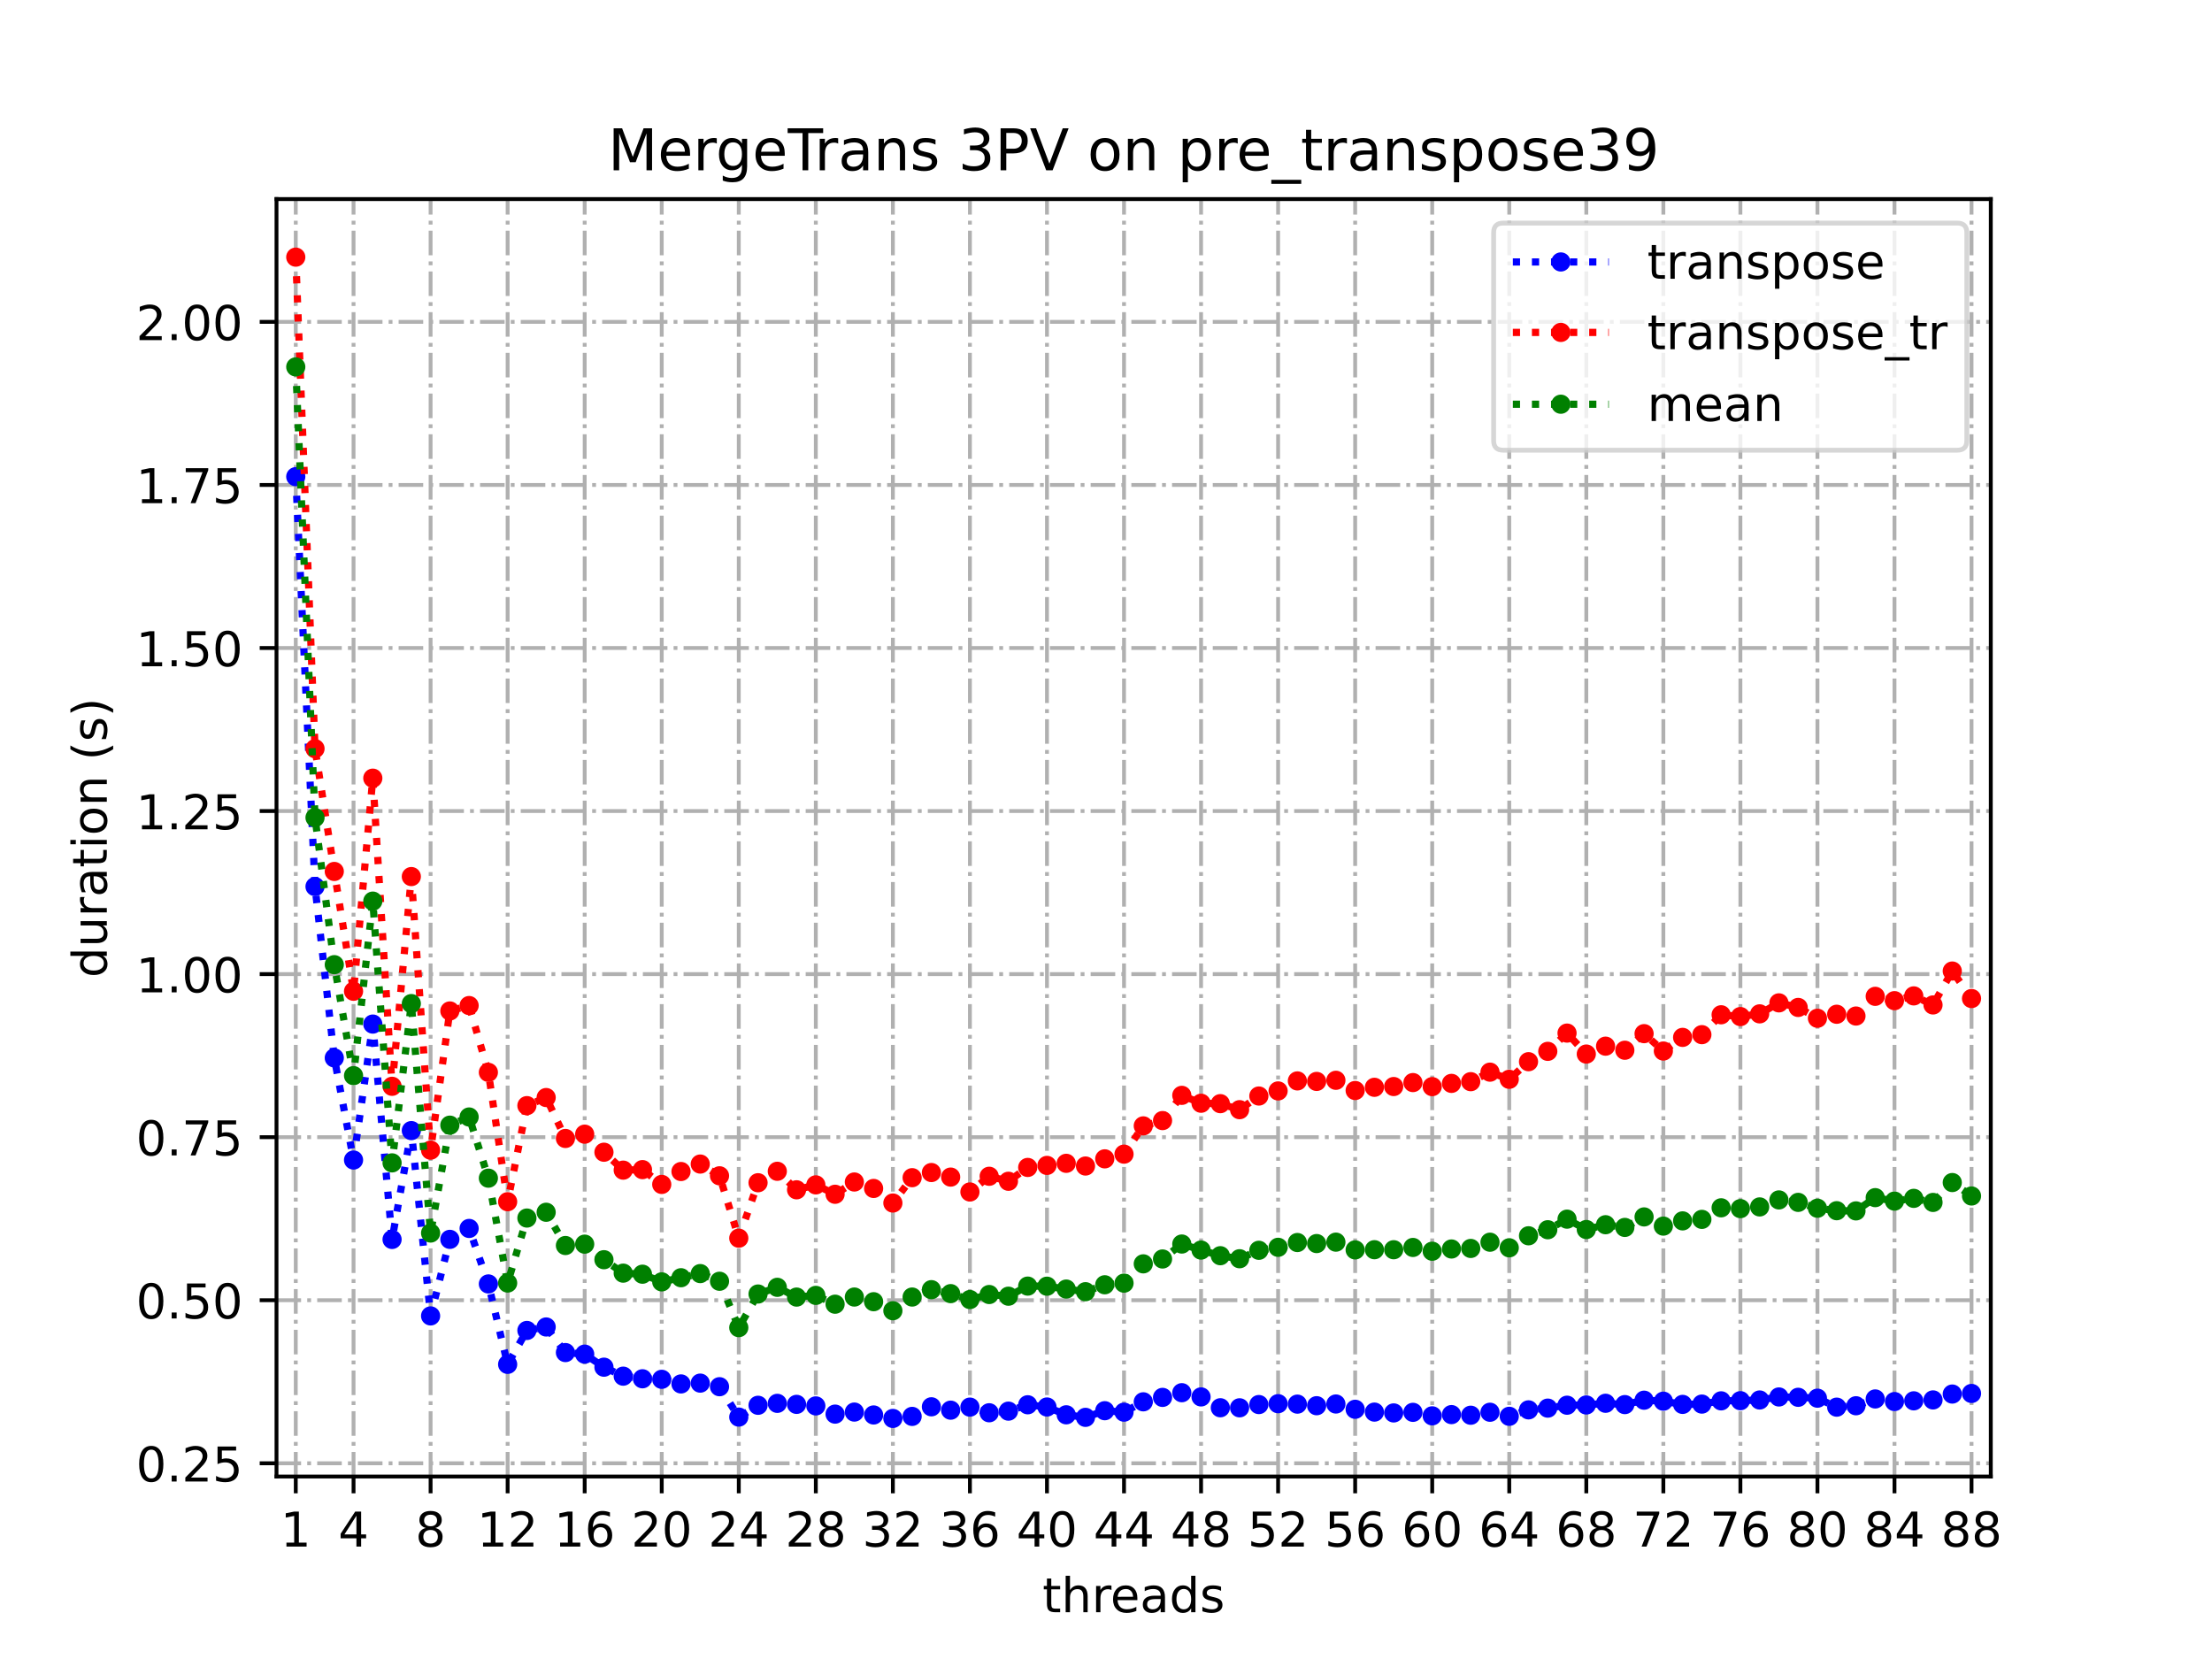 <?xml version="1.0" encoding="utf-8" standalone="no"?>
<!DOCTYPE svg PUBLIC "-//W3C//DTD SVG 1.1//EN"
  "http://www.w3.org/Graphics/SVG/1.1/DTD/svg11.dtd">
<!-- Created with matplotlib (https://matplotlib.org/) -->
<svg height="345.6pt" version="1.1" viewBox="0 0 460.8 345.6" width="460.8pt" xmlns="http://www.w3.org/2000/svg" xmlns:xlink="http://www.w3.org/1999/xlink">
 <defs>
  <style type="text/css">
*{stroke-linecap:butt;stroke-linejoin:round;}
  </style>
 </defs>
 <g id="figure_1">
  <g id="patch_1">
   <path d="M 0 345.6 
L 460.8 345.6 
L 460.8 0 
L 0 0 
z
" style="fill:#ffffff;"/>
  </g>
  <g id="axes_1">
   <g id="patch_2">
    <path d="M 57.6 307.584 
L 414.72 307.584 
L 414.72 41.472 
L 57.6 41.472 
z
" style="fill:#ffffff;"/>
   </g>
   <g id="matplotlib.axis_1">
    <g id="xtick_1">
     <g id="line2d_1">
      <path clip-path="url(#p72866de90d)" d="M 61.613 307.584 
L 61.613 41.472 
" style="fill:none;stroke:#b0b0b0;stroke-dasharray:5.12,1.28,0.8,1.28;stroke-dashoffset:0;stroke-width:0.8;"/>
     </g>
     <g id="line2d_2">
      <defs>
       <path d="M 0 0 
L 0 3.5 
" id="m54aac6d055" style="stroke:#000000;stroke-width:0.8;"/>
      </defs>
      <g>
       <use style="stroke:#000000;stroke-width:0.8;" x="61.613" xlink:href="#m54aac6d055" y="307.584"/>
      </g>
     </g>
     <g id="text_1">
      <!-- 1 -->
      <defs>
       <path d="M 12.406 8.297 
L 28.516 8.297 
L 28.516 63.922 
L 10.984 60.406 
L 10.984 69.391 
L 28.422 72.906 
L 38.281 72.906 
L 38.281 8.297 
L 54.391 8.297 
L 54.391 0 
L 12.406 0 
z
" id="DejaVuSans-49"/>
      </defs>
      <g transform="translate(58.431 322.182)scale(0.1 -0.1)">
       <use xlink:href="#DejaVuSans-49"/>
      </g>
     </g>
    </g>
    <g id="xtick_2">
     <g id="line2d_3">
      <path clip-path="url(#p72866de90d)" d="M 73.65 307.584 
L 73.65 41.472 
" style="fill:none;stroke:#b0b0b0;stroke-dasharray:5.12,1.28,0.8,1.28;stroke-dashoffset:0;stroke-width:0.8;"/>
     </g>
     <g id="line2d_4">
      <g>
       <use style="stroke:#000000;stroke-width:0.8;" x="73.65" xlink:href="#m54aac6d055" y="307.584"/>
      </g>
     </g>
     <g id="text_2">
      <!-- 4 -->
      <defs>
       <path d="M 37.797 64.312 
L 12.891 25.391 
L 37.797 25.391 
z
M 35.203 72.906 
L 47.609 72.906 
L 47.609 25.391 
L 58.016 25.391 
L 58.016 17.188 
L 47.609 17.188 
L 47.609 0 
L 37.797 0 
L 37.797 17.188 
L 4.891 17.188 
L 4.891 26.703 
z
" id="DejaVuSans-52"/>
      </defs>
      <g transform="translate(70.469 322.182)scale(0.1 -0.1)">
       <use xlink:href="#DejaVuSans-52"/>
      </g>
     </g>
    </g>
    <g id="xtick_3">
     <g id="line2d_5">
      <path clip-path="url(#p72866de90d)" d="M 89.701 307.584 
L 89.701 41.472 
" style="fill:none;stroke:#b0b0b0;stroke-dasharray:5.12,1.28,0.8,1.28;stroke-dashoffset:0;stroke-width:0.8;"/>
     </g>
     <g id="line2d_6">
      <g>
       <use style="stroke:#000000;stroke-width:0.8;" x="89.701" xlink:href="#m54aac6d055" y="307.584"/>
      </g>
     </g>
     <g id="text_3">
      <!-- 8 -->
      <defs>
       <path d="M 31.781 34.625 
Q 24.75 34.625 20.719 30.859 
Q 16.703 27.094 16.703 20.516 
Q 16.703 13.922 20.719 10.156 
Q 24.75 6.391 31.781 6.391 
Q 38.812 6.391 42.859 10.172 
Q 46.922 13.969 46.922 20.516 
Q 46.922 27.094 42.891 30.859 
Q 38.875 34.625 31.781 34.625 
z
M 21.922 38.812 
Q 15.578 40.375 12.031 44.719 
Q 8.5 49.078 8.5 55.328 
Q 8.5 64.062 14.719 69.141 
Q 20.953 74.219 31.781 74.219 
Q 42.672 74.219 48.875 69.141 
Q 55.078 64.062 55.078 55.328 
Q 55.078 49.078 51.531 44.719 
Q 48 40.375 41.703 38.812 
Q 48.828 37.156 52.797 32.312 
Q 56.781 27.484 56.781 20.516 
Q 56.781 9.906 50.312 4.234 
Q 43.844 -1.422 31.781 -1.422 
Q 19.734 -1.422 13.25 4.234 
Q 6.781 9.906 6.781 20.516 
Q 6.781 27.484 10.781 32.312 
Q 14.797 37.156 21.922 38.812 
z
M 18.312 54.391 
Q 18.312 48.734 21.844 45.562 
Q 25.391 42.391 31.781 42.391 
Q 38.141 42.391 41.719 45.562 
Q 45.312 48.734 45.312 54.391 
Q 45.312 60.062 41.719 63.234 
Q 38.141 66.406 31.781 66.406 
Q 25.391 66.406 21.844 63.234 
Q 18.312 60.062 18.312 54.391 
z
" id="DejaVuSans-56"/>
      </defs>
      <g transform="translate(86.519 322.182)scale(0.1 -0.1)">
       <use xlink:href="#DejaVuSans-56"/>
      </g>
     </g>
    </g>
    <g id="xtick_4">
     <g id="line2d_7">
      <path clip-path="url(#p72866de90d)" d="M 105.751 307.584 
L 105.751 41.472 
" style="fill:none;stroke:#b0b0b0;stroke-dasharray:5.12,1.28,0.8,1.28;stroke-dashoffset:0;stroke-width:0.8;"/>
     </g>
     <g id="line2d_8">
      <g>
       <use style="stroke:#000000;stroke-width:0.8;" x="105.751" xlink:href="#m54aac6d055" y="307.584"/>
      </g>
     </g>
     <g id="text_4">
      <!-- 12 -->
      <defs>
       <path d="M 19.188 8.297 
L 53.609 8.297 
L 53.609 0 
L 7.328 0 
L 7.328 8.297 
Q 12.938 14.109 22.625 23.891 
Q 32.328 33.688 34.812 36.531 
Q 39.547 41.844 41.422 45.531 
Q 43.312 49.219 43.312 52.781 
Q 43.312 58.594 39.234 62.25 
Q 35.156 65.922 28.609 65.922 
Q 23.969 65.922 18.812 64.312 
Q 13.672 62.703 7.812 59.422 
L 7.812 69.391 
Q 13.766 71.781 18.938 73 
Q 24.125 74.219 28.422 74.219 
Q 39.75 74.219 46.484 68.547 
Q 53.219 62.891 53.219 53.422 
Q 53.219 48.922 51.531 44.891 
Q 49.859 40.875 45.406 35.406 
Q 44.188 33.984 37.641 27.219 
Q 31.109 20.453 19.188 8.297 
z
" id="DejaVuSans-50"/>
      </defs>
      <g transform="translate(99.389 322.182)scale(0.1 -0.1)">
       <use xlink:href="#DejaVuSans-49"/>
       <use x="63.623" xlink:href="#DejaVuSans-50"/>
      </g>
     </g>
    </g>
    <g id="xtick_5">
     <g id="line2d_9">
      <path clip-path="url(#p72866de90d)" d="M 121.801 307.584 
L 121.801 41.472 
" style="fill:none;stroke:#b0b0b0;stroke-dasharray:5.12,1.28,0.8,1.28;stroke-dashoffset:0;stroke-width:0.8;"/>
     </g>
     <g id="line2d_10">
      <g>
       <use style="stroke:#000000;stroke-width:0.8;" x="121.801" xlink:href="#m54aac6d055" y="307.584"/>
      </g>
     </g>
     <g id="text_5">
      <!-- 16 -->
      <defs>
       <path d="M 33.016 40.375 
Q 26.375 40.375 22.484 35.828 
Q 18.609 31.297 18.609 23.391 
Q 18.609 15.531 22.484 10.953 
Q 26.375 6.391 33.016 6.391 
Q 39.656 6.391 43.531 10.953 
Q 47.406 15.531 47.406 23.391 
Q 47.406 31.297 43.531 35.828 
Q 39.656 40.375 33.016 40.375 
z
M 52.594 71.297 
L 52.594 62.312 
Q 48.875 64.062 45.094 64.984 
Q 41.312 65.922 37.594 65.922 
Q 27.828 65.922 22.672 59.328 
Q 17.531 52.734 16.797 39.406 
Q 19.672 43.656 24.016 45.922 
Q 28.375 48.188 33.594 48.188 
Q 44.578 48.188 50.953 41.516 
Q 57.328 34.859 57.328 23.391 
Q 57.328 12.156 50.688 5.359 
Q 44.047 -1.422 33.016 -1.422 
Q 20.359 -1.422 13.672 8.266 
Q 6.984 17.969 6.984 36.375 
Q 6.984 53.656 15.188 63.938 
Q 23.391 74.219 37.203 74.219 
Q 40.922 74.219 44.703 73.484 
Q 48.484 72.75 52.594 71.297 
z
" id="DejaVuSans-54"/>
      </defs>
      <g transform="translate(115.439 322.182)scale(0.1 -0.1)">
       <use xlink:href="#DejaVuSans-49"/>
       <use x="63.623" xlink:href="#DejaVuSans-54"/>
      </g>
     </g>
    </g>
    <g id="xtick_6">
     <g id="line2d_11">
      <path clip-path="url(#p72866de90d)" d="M 137.852 307.584 
L 137.852 41.472 
" style="fill:none;stroke:#b0b0b0;stroke-dasharray:5.12,1.28,0.8,1.28;stroke-dashoffset:0;stroke-width:0.8;"/>
     </g>
     <g id="line2d_12">
      <g>
       <use style="stroke:#000000;stroke-width:0.8;" x="137.852" xlink:href="#m54aac6d055" y="307.584"/>
      </g>
     </g>
     <g id="text_6">
      <!-- 20 -->
      <defs>
       <path d="M 31.781 66.406 
Q 24.172 66.406 20.328 58.906 
Q 16.5 51.422 16.5 36.375 
Q 16.5 21.391 20.328 13.891 
Q 24.172 6.391 31.781 6.391 
Q 39.453 6.391 43.281 13.891 
Q 47.125 21.391 47.125 36.375 
Q 47.125 51.422 43.281 58.906 
Q 39.453 66.406 31.781 66.406 
z
M 31.781 74.219 
Q 44.047 74.219 50.516 64.516 
Q 56.984 54.828 56.984 36.375 
Q 56.984 17.969 50.516 8.266 
Q 44.047 -1.422 31.781 -1.422 
Q 19.531 -1.422 13.062 8.266 
Q 6.594 17.969 6.594 36.375 
Q 6.594 54.828 13.062 64.516 
Q 19.531 74.219 31.781 74.219 
z
" id="DejaVuSans-48"/>
      </defs>
      <g transform="translate(131.489 322.182)scale(0.1 -0.1)">
       <use xlink:href="#DejaVuSans-50"/>
       <use x="63.623" xlink:href="#DejaVuSans-48"/>
      </g>
     </g>
    </g>
    <g id="xtick_7">
     <g id="line2d_13">
      <path clip-path="url(#p72866de90d)" d="M 153.902 307.584 
L 153.902 41.472 
" style="fill:none;stroke:#b0b0b0;stroke-dasharray:5.12,1.28,0.8,1.28;stroke-dashoffset:0;stroke-width:0.8;"/>
     </g>
     <g id="line2d_14">
      <g>
       <use style="stroke:#000000;stroke-width:0.8;" x="153.902" xlink:href="#m54aac6d055" y="307.584"/>
      </g>
     </g>
     <g id="text_7">
      <!-- 24 -->
      <g transform="translate(147.54 322.182)scale(0.1 -0.1)">
       <use xlink:href="#DejaVuSans-50"/>
       <use x="63.623" xlink:href="#DejaVuSans-52"/>
      </g>
     </g>
    </g>
    <g id="xtick_8">
     <g id="line2d_15">
      <path clip-path="url(#p72866de90d)" d="M 169.952 307.584 
L 169.952 41.472 
" style="fill:none;stroke:#b0b0b0;stroke-dasharray:5.12,1.28,0.8,1.28;stroke-dashoffset:0;stroke-width:0.8;"/>
     </g>
     <g id="line2d_16">
      <g>
       <use style="stroke:#000000;stroke-width:0.8;" x="169.952" xlink:href="#m54aac6d055" y="307.584"/>
      </g>
     </g>
     <g id="text_8">
      <!-- 28 -->
      <g transform="translate(163.59 322.182)scale(0.1 -0.1)">
       <use xlink:href="#DejaVuSans-50"/>
       <use x="63.623" xlink:href="#DejaVuSans-56"/>
      </g>
     </g>
    </g>
    <g id="xtick_9">
     <g id="line2d_17">
      <path clip-path="url(#p72866de90d)" d="M 186.003 307.584 
L 186.003 41.472 
" style="fill:none;stroke:#b0b0b0;stroke-dasharray:5.12,1.28,0.8,1.28;stroke-dashoffset:0;stroke-width:0.8;"/>
     </g>
     <g id="line2d_18">
      <g>
       <use style="stroke:#000000;stroke-width:0.8;" x="186.003" xlink:href="#m54aac6d055" y="307.584"/>
      </g>
     </g>
     <g id="text_9">
      <!-- 32 -->
      <defs>
       <path d="M 40.578 39.312 
Q 47.656 37.797 51.625 33 
Q 55.609 28.219 55.609 21.188 
Q 55.609 10.406 48.188 4.484 
Q 40.766 -1.422 27.094 -1.422 
Q 22.516 -1.422 17.656 -0.516 
Q 12.797 0.391 7.625 2.203 
L 7.625 11.719 
Q 11.719 9.328 16.594 8.109 
Q 21.484 6.891 26.812 6.891 
Q 36.078 6.891 40.938 10.547 
Q 45.797 14.203 45.797 21.188 
Q 45.797 27.641 41.281 31.266 
Q 36.766 34.906 28.719 34.906 
L 20.219 34.906 
L 20.219 43.016 
L 29.109 43.016 
Q 36.375 43.016 40.234 45.922 
Q 44.094 48.828 44.094 54.297 
Q 44.094 59.906 40.109 62.906 
Q 36.141 65.922 28.719 65.922 
Q 24.656 65.922 20.016 65.031 
Q 15.375 64.156 9.812 62.312 
L 9.812 71.094 
Q 15.438 72.656 20.344 73.438 
Q 25.25 74.219 29.594 74.219 
Q 40.828 74.219 47.359 69.109 
Q 53.906 64.016 53.906 55.328 
Q 53.906 49.266 50.438 45.094 
Q 46.969 40.922 40.578 39.312 
z
" id="DejaVuSans-51"/>
      </defs>
      <g transform="translate(179.64 322.182)scale(0.1 -0.1)">
       <use xlink:href="#DejaVuSans-51"/>
       <use x="63.623" xlink:href="#DejaVuSans-50"/>
      </g>
     </g>
    </g>
    <g id="xtick_10">
     <g id="line2d_19">
      <path clip-path="url(#p72866de90d)" d="M 202.053 307.584 
L 202.053 41.472 
" style="fill:none;stroke:#b0b0b0;stroke-dasharray:5.12,1.28,0.8,1.28;stroke-dashoffset:0;stroke-width:0.8;"/>
     </g>
     <g id="line2d_20">
      <g>
       <use style="stroke:#000000;stroke-width:0.8;" x="202.053" xlink:href="#m54aac6d055" y="307.584"/>
      </g>
     </g>
     <g id="text_10">
      <!-- 36 -->
      <g transform="translate(195.691 322.182)scale(0.1 -0.1)">
       <use xlink:href="#DejaVuSans-51"/>
       <use x="63.623" xlink:href="#DejaVuSans-54"/>
      </g>
     </g>
    </g>
    <g id="xtick_11">
     <g id="line2d_21">
      <path clip-path="url(#p72866de90d)" d="M 218.103 307.584 
L 218.103 41.472 
" style="fill:none;stroke:#b0b0b0;stroke-dasharray:5.12,1.28,0.8,1.28;stroke-dashoffset:0;stroke-width:0.8;"/>
     </g>
     <g id="line2d_22">
      <g>
       <use style="stroke:#000000;stroke-width:0.8;" x="218.103" xlink:href="#m54aac6d055" y="307.584"/>
      </g>
     </g>
     <g id="text_11">
      <!-- 40 -->
      <g transform="translate(211.741 322.182)scale(0.1 -0.1)">
       <use xlink:href="#DejaVuSans-52"/>
       <use x="63.623" xlink:href="#DejaVuSans-48"/>
      </g>
     </g>
    </g>
    <g id="xtick_12">
     <g id="line2d_23">
      <path clip-path="url(#p72866de90d)" d="M 234.154 307.584 
L 234.154 41.472 
" style="fill:none;stroke:#b0b0b0;stroke-dasharray:5.12,1.28,0.8,1.28;stroke-dashoffset:0;stroke-width:0.8;"/>
     </g>
     <g id="line2d_24">
      <g>
       <use style="stroke:#000000;stroke-width:0.8;" x="234.154" xlink:href="#m54aac6d055" y="307.584"/>
      </g>
     </g>
     <g id="text_12">
      <!-- 44 -->
      <g transform="translate(227.791 322.182)scale(0.1 -0.1)">
       <use xlink:href="#DejaVuSans-52"/>
       <use x="63.623" xlink:href="#DejaVuSans-52"/>
      </g>
     </g>
    </g>
    <g id="xtick_13">
     <g id="line2d_25">
      <path clip-path="url(#p72866de90d)" d="M 250.204 307.584 
L 250.204 41.472 
" style="fill:none;stroke:#b0b0b0;stroke-dasharray:5.12,1.28,0.8,1.28;stroke-dashoffset:0;stroke-width:0.8;"/>
     </g>
     <g id="line2d_26">
      <g>
       <use style="stroke:#000000;stroke-width:0.8;" x="250.204" xlink:href="#m54aac6d055" y="307.584"/>
      </g>
     </g>
     <g id="text_13">
      <!-- 48 -->
      <g transform="translate(243.842 322.182)scale(0.1 -0.1)">
       <use xlink:href="#DejaVuSans-52"/>
       <use x="63.623" xlink:href="#DejaVuSans-56"/>
      </g>
     </g>
    </g>
    <g id="xtick_14">
     <g id="line2d_27">
      <path clip-path="url(#p72866de90d)" d="M 266.254 307.584 
L 266.254 41.472 
" style="fill:none;stroke:#b0b0b0;stroke-dasharray:5.12,1.28,0.8,1.28;stroke-dashoffset:0;stroke-width:0.8;"/>
     </g>
     <g id="line2d_28">
      <g>
       <use style="stroke:#000000;stroke-width:0.8;" x="266.254" xlink:href="#m54aac6d055" y="307.584"/>
      </g>
     </g>
     <g id="text_14">
      <!-- 52 -->
      <defs>
       <path d="M 10.797 72.906 
L 49.516 72.906 
L 49.516 64.594 
L 19.828 64.594 
L 19.828 46.734 
Q 21.969 47.469 24.109 47.828 
Q 26.266 48.188 28.422 48.188 
Q 40.625 48.188 47.75 41.5 
Q 54.891 34.812 54.891 23.391 
Q 54.891 11.625 47.562 5.094 
Q 40.234 -1.422 26.906 -1.422 
Q 22.312 -1.422 17.547 -0.641 
Q 12.797 0.141 7.719 1.703 
L 7.719 11.625 
Q 12.109 9.234 16.797 8.062 
Q 21.484 6.891 26.703 6.891 
Q 35.156 6.891 40.078 11.328 
Q 45.016 15.766 45.016 23.391 
Q 45.016 31 40.078 35.438 
Q 35.156 39.891 26.703 39.891 
Q 22.75 39.891 18.812 39.016 
Q 14.891 38.141 10.797 36.281 
z
" id="DejaVuSans-53"/>
      </defs>
      <g transform="translate(259.892 322.182)scale(0.1 -0.1)">
       <use xlink:href="#DejaVuSans-53"/>
       <use x="63.623" xlink:href="#DejaVuSans-50"/>
      </g>
     </g>
    </g>
    <g id="xtick_15">
     <g id="line2d_29">
      <path clip-path="url(#p72866de90d)" d="M 282.305 307.584 
L 282.305 41.472 
" style="fill:none;stroke:#b0b0b0;stroke-dasharray:5.12,1.28,0.8,1.28;stroke-dashoffset:0;stroke-width:0.8;"/>
     </g>
     <g id="line2d_30">
      <g>
       <use style="stroke:#000000;stroke-width:0.8;" x="282.305" xlink:href="#m54aac6d055" y="307.584"/>
      </g>
     </g>
     <g id="text_15">
      <!-- 56 -->
      <g transform="translate(275.942 322.182)scale(0.1 -0.1)">
       <use xlink:href="#DejaVuSans-53"/>
       <use x="63.623" xlink:href="#DejaVuSans-54"/>
      </g>
     </g>
    </g>
    <g id="xtick_16">
     <g id="line2d_31">
      <path clip-path="url(#p72866de90d)" d="M 298.355 307.584 
L 298.355 41.472 
" style="fill:none;stroke:#b0b0b0;stroke-dasharray:5.12,1.28,0.8,1.28;stroke-dashoffset:0;stroke-width:0.8;"/>
     </g>
     <g id="line2d_32">
      <g>
       <use style="stroke:#000000;stroke-width:0.8;" x="298.355" xlink:href="#m54aac6d055" y="307.584"/>
      </g>
     </g>
     <g id="text_16">
      <!-- 60 -->
      <g transform="translate(291.993 322.182)scale(0.1 -0.1)">
       <use xlink:href="#DejaVuSans-54"/>
       <use x="63.623" xlink:href="#DejaVuSans-48"/>
      </g>
     </g>
    </g>
    <g id="xtick_17">
     <g id="line2d_33">
      <path clip-path="url(#p72866de90d)" d="M 314.405 307.584 
L 314.405 41.472 
" style="fill:none;stroke:#b0b0b0;stroke-dasharray:5.12,1.28,0.8,1.28;stroke-dashoffset:0;stroke-width:0.8;"/>
     </g>
     <g id="line2d_34">
      <g>
       <use style="stroke:#000000;stroke-width:0.8;" x="314.405" xlink:href="#m54aac6d055" y="307.584"/>
      </g>
     </g>
     <g id="text_17">
      <!-- 64 -->
      <g transform="translate(308.043 322.182)scale(0.1 -0.1)">
       <use xlink:href="#DejaVuSans-54"/>
       <use x="63.623" xlink:href="#DejaVuSans-52"/>
      </g>
     </g>
    </g>
    <g id="xtick_18">
     <g id="line2d_35">
      <path clip-path="url(#p72866de90d)" d="M 330.456 307.584 
L 330.456 41.472 
" style="fill:none;stroke:#b0b0b0;stroke-dasharray:5.12,1.28,0.8,1.28;stroke-dashoffset:0;stroke-width:0.8;"/>
     </g>
     <g id="line2d_36">
      <g>
       <use style="stroke:#000000;stroke-width:0.8;" x="330.456" xlink:href="#m54aac6d055" y="307.584"/>
      </g>
     </g>
     <g id="text_18">
      <!-- 68 -->
      <g transform="translate(324.093 322.182)scale(0.1 -0.1)">
       <use xlink:href="#DejaVuSans-54"/>
       <use x="63.623" xlink:href="#DejaVuSans-56"/>
      </g>
     </g>
    </g>
    <g id="xtick_19">
     <g id="line2d_37">
      <path clip-path="url(#p72866de90d)" d="M 346.506 307.584 
L 346.506 41.472 
" style="fill:none;stroke:#b0b0b0;stroke-dasharray:5.12,1.28,0.8,1.28;stroke-dashoffset:0;stroke-width:0.8;"/>
     </g>
     <g id="line2d_38">
      <g>
       <use style="stroke:#000000;stroke-width:0.8;" x="346.506" xlink:href="#m54aac6d055" y="307.584"/>
      </g>
     </g>
     <g id="text_19">
      <!-- 72 -->
      <defs>
       <path d="M 8.203 72.906 
L 55.078 72.906 
L 55.078 68.703 
L 28.609 0 
L 18.312 0 
L 43.219 64.594 
L 8.203 64.594 
z
" id="DejaVuSans-55"/>
      </defs>
      <g transform="translate(340.144 322.182)scale(0.1 -0.1)">
       <use xlink:href="#DejaVuSans-55"/>
       <use x="63.623" xlink:href="#DejaVuSans-50"/>
      </g>
     </g>
    </g>
    <g id="xtick_20">
     <g id="line2d_39">
      <path clip-path="url(#p72866de90d)" d="M 362.556 307.584 
L 362.556 41.472 
" style="fill:none;stroke:#b0b0b0;stroke-dasharray:5.12,1.28,0.8,1.28;stroke-dashoffset:0;stroke-width:0.8;"/>
     </g>
     <g id="line2d_40">
      <g>
       <use style="stroke:#000000;stroke-width:0.8;" x="362.556" xlink:href="#m54aac6d055" y="307.584"/>
      </g>
     </g>
     <g id="text_20">
      <!-- 76 -->
      <g transform="translate(356.194 322.182)scale(0.1 -0.1)">
       <use xlink:href="#DejaVuSans-55"/>
       <use x="63.623" xlink:href="#DejaVuSans-54"/>
      </g>
     </g>
    </g>
    <g id="xtick_21">
     <g id="line2d_41">
      <path clip-path="url(#p72866de90d)" d="M 378.607 307.584 
L 378.607 41.472 
" style="fill:none;stroke:#b0b0b0;stroke-dasharray:5.12,1.28,0.8,1.28;stroke-dashoffset:0;stroke-width:0.8;"/>
     </g>
     <g id="line2d_42">
      <g>
       <use style="stroke:#000000;stroke-width:0.8;" x="378.607" xlink:href="#m54aac6d055" y="307.584"/>
      </g>
     </g>
     <g id="text_21">
      <!-- 80 -->
      <g transform="translate(372.244 322.182)scale(0.1 -0.1)">
       <use xlink:href="#DejaVuSans-56"/>
       <use x="63.623" xlink:href="#DejaVuSans-48"/>
      </g>
     </g>
    </g>
    <g id="xtick_22">
     <g id="line2d_43">
      <path clip-path="url(#p72866de90d)" d="M 394.657 307.584 
L 394.657 41.472 
" style="fill:none;stroke:#b0b0b0;stroke-dasharray:5.12,1.28,0.8,1.28;stroke-dashoffset:0;stroke-width:0.8;"/>
     </g>
     <g id="line2d_44">
      <g>
       <use style="stroke:#000000;stroke-width:0.8;" x="394.657" xlink:href="#m54aac6d055" y="307.584"/>
      </g>
     </g>
     <g id="text_22">
      <!-- 84 -->
      <g transform="translate(388.295 322.182)scale(0.1 -0.1)">
       <use xlink:href="#DejaVuSans-56"/>
       <use x="63.623" xlink:href="#DejaVuSans-52"/>
      </g>
     </g>
    </g>
    <g id="xtick_23">
     <g id="line2d_45">
      <path clip-path="url(#p72866de90d)" d="M 410.707 307.584 
L 410.707 41.472 
" style="fill:none;stroke:#b0b0b0;stroke-dasharray:5.12,1.28,0.8,1.28;stroke-dashoffset:0;stroke-width:0.8;"/>
     </g>
     <g id="line2d_46">
      <g>
       <use style="stroke:#000000;stroke-width:0.8;" x="410.707" xlink:href="#m54aac6d055" y="307.584"/>
      </g>
     </g>
     <g id="text_23">
      <!-- 88 -->
      <g transform="translate(404.345 322.182)scale(0.1 -0.1)">
       <use xlink:href="#DejaVuSans-56"/>
       <use x="63.623" xlink:href="#DejaVuSans-56"/>
      </g>
     </g>
    </g>
    <g id="text_24">
     <!-- threads -->
     <defs>
      <path d="M 18.312 70.219 
L 18.312 54.688 
L 36.812 54.688 
L 36.812 47.703 
L 18.312 47.703 
L 18.312 18.016 
Q 18.312 11.328 20.141 9.422 
Q 21.969 7.516 27.594 7.516 
L 36.812 7.516 
L 36.812 0 
L 27.594 0 
Q 17.188 0 13.234 3.875 
Q 9.281 7.766 9.281 18.016 
L 9.281 47.703 
L 2.688 47.703 
L 2.688 54.688 
L 9.281 54.688 
L 9.281 70.219 
z
" id="DejaVuSans-116"/>
      <path d="M 54.891 33.016 
L 54.891 0 
L 45.906 0 
L 45.906 32.719 
Q 45.906 40.484 42.875 44.328 
Q 39.844 48.188 33.797 48.188 
Q 26.516 48.188 22.312 43.547 
Q 18.109 38.922 18.109 30.906 
L 18.109 0 
L 9.078 0 
L 9.078 75.984 
L 18.109 75.984 
L 18.109 46.188 
Q 21.344 51.125 25.703 53.562 
Q 30.078 56 35.797 56 
Q 45.219 56 50.047 50.172 
Q 54.891 44.344 54.891 33.016 
z
" id="DejaVuSans-104"/>
      <path d="M 41.109 46.297 
Q 39.594 47.172 37.812 47.578 
Q 36.031 48 33.891 48 
Q 26.266 48 22.188 43.047 
Q 18.109 38.094 18.109 28.812 
L 18.109 0 
L 9.078 0 
L 9.078 54.688 
L 18.109 54.688 
L 18.109 46.188 
Q 20.953 51.172 25.484 53.578 
Q 30.031 56 36.531 56 
Q 37.453 56 38.578 55.875 
Q 39.703 55.766 41.062 55.516 
z
" id="DejaVuSans-114"/>
      <path d="M 56.203 29.594 
L 56.203 25.203 
L 14.891 25.203 
Q 15.484 15.922 20.484 11.062 
Q 25.484 6.203 34.422 6.203 
Q 39.594 6.203 44.453 7.469 
Q 49.312 8.734 54.109 11.281 
L 54.109 2.781 
Q 49.266 0.734 44.188 -0.344 
Q 39.109 -1.422 33.891 -1.422 
Q 20.797 -1.422 13.156 6.188 
Q 5.516 13.812 5.516 26.812 
Q 5.516 40.234 12.766 48.109 
Q 20.016 56 32.328 56 
Q 43.359 56 49.781 48.891 
Q 56.203 41.797 56.203 29.594 
z
M 47.219 32.234 
Q 47.125 39.594 43.094 43.984 
Q 39.062 48.391 32.422 48.391 
Q 24.906 48.391 20.391 44.141 
Q 15.875 39.891 15.188 32.172 
z
" id="DejaVuSans-101"/>
      <path d="M 34.281 27.484 
Q 23.391 27.484 19.188 25 
Q 14.984 22.516 14.984 16.5 
Q 14.984 11.719 18.141 8.906 
Q 21.297 6.109 26.703 6.109 
Q 34.188 6.109 38.703 11.406 
Q 43.219 16.703 43.219 25.484 
L 43.219 27.484 
z
M 52.203 31.203 
L 52.203 0 
L 43.219 0 
L 43.219 8.297 
Q 40.141 3.328 35.547 0.953 
Q 30.953 -1.422 24.312 -1.422 
Q 15.922 -1.422 10.953 3.297 
Q 6 8.016 6 15.922 
Q 6 25.141 12.172 29.828 
Q 18.359 34.516 30.609 34.516 
L 43.219 34.516 
L 43.219 35.406 
Q 43.219 41.609 39.141 45 
Q 35.062 48.391 27.688 48.391 
Q 23 48.391 18.547 47.266 
Q 14.109 46.141 10.016 43.891 
L 10.016 52.203 
Q 14.938 54.109 19.578 55.047 
Q 24.219 56 28.609 56 
Q 40.484 56 46.344 49.844 
Q 52.203 43.703 52.203 31.203 
z
" id="DejaVuSans-97"/>
      <path d="M 45.406 46.391 
L 45.406 75.984 
L 54.391 75.984 
L 54.391 0 
L 45.406 0 
L 45.406 8.203 
Q 42.578 3.328 38.25 0.953 
Q 33.938 -1.422 27.875 -1.422 
Q 17.969 -1.422 11.734 6.484 
Q 5.516 14.406 5.516 27.297 
Q 5.516 40.188 11.734 48.094 
Q 17.969 56 27.875 56 
Q 33.938 56 38.25 53.625 
Q 42.578 51.266 45.406 46.391 
z
M 14.797 27.297 
Q 14.797 17.391 18.875 11.75 
Q 22.953 6.109 30.078 6.109 
Q 37.203 6.109 41.297 11.75 
Q 45.406 17.391 45.406 27.297 
Q 45.406 37.203 41.297 42.844 
Q 37.203 48.484 30.078 48.484 
Q 22.953 48.484 18.875 42.844 
Q 14.797 37.203 14.797 27.297 
z
" id="DejaVuSans-100"/>
      <path d="M 44.281 53.078 
L 44.281 44.578 
Q 40.484 46.531 36.375 47.5 
Q 32.281 48.484 27.875 48.484 
Q 21.188 48.484 17.844 46.438 
Q 14.5 44.391 14.5 40.281 
Q 14.5 37.156 16.891 35.375 
Q 19.281 33.594 26.516 31.984 
L 29.594 31.297 
Q 39.156 29.25 43.188 25.516 
Q 47.219 21.781 47.219 15.094 
Q 47.219 7.469 41.188 3.016 
Q 35.156 -1.422 24.609 -1.422 
Q 20.219 -1.422 15.453 -0.562 
Q 10.688 0.297 5.422 2 
L 5.422 11.281 
Q 10.406 8.688 15.234 7.391 
Q 20.062 6.109 24.812 6.109 
Q 31.156 6.109 34.562 8.281 
Q 37.984 10.453 37.984 14.406 
Q 37.984 18.062 35.516 20.016 
Q 33.062 21.969 24.703 23.781 
L 21.578 24.516 
Q 13.234 26.266 9.516 29.906 
Q 5.812 33.547 5.812 39.891 
Q 5.812 47.609 11.281 51.797 
Q 16.75 56 26.812 56 
Q 31.781 56 36.172 55.266 
Q 40.578 54.547 44.281 53.078 
z
" id="DejaVuSans-115"/>
     </defs>
     <g transform="translate(217.169 335.861)scale(0.1 -0.1)">
      <use xlink:href="#DejaVuSans-116"/>
      <use x="39.209" xlink:href="#DejaVuSans-104"/>
      <use x="102.588" xlink:href="#DejaVuSans-114"/>
      <use x="141.451" xlink:href="#DejaVuSans-101"/>
      <use x="202.975" xlink:href="#DejaVuSans-97"/>
      <use x="264.254" xlink:href="#DejaVuSans-100"/>
      <use x="327.73" xlink:href="#DejaVuSans-115"/>
     </g>
    </g>
   </g>
   <g id="matplotlib.axis_2">
    <g id="ytick_1">
     <g id="line2d_47">
      <path clip-path="url(#p72866de90d)" d="M 57.6 304.829 
L 414.72 304.829 
" style="fill:none;stroke:#b0b0b0;stroke-dasharray:5.12,1.28,0.8,1.28;stroke-dashoffset:0;stroke-width:0.8;"/>
     </g>
     <g id="line2d_48">
      <defs>
       <path d="M 0 0 
L -3.5 0 
" id="m2ce0dd5be5" style="stroke:#000000;stroke-width:0.8;"/>
      </defs>
      <g>
       <use style="stroke:#000000;stroke-width:0.8;" x="57.6" xlink:href="#m2ce0dd5be5" y="304.829"/>
      </g>
     </g>
     <g id="text_25">
      <!-- 0.25 -->
      <defs>
       <path d="M 10.688 12.406 
L 21 12.406 
L 21 0 
L 10.688 0 
z
" id="DejaVuSans-46"/>
      </defs>
      <g transform="translate(28.334 308.628)scale(0.1 -0.1)">
       <use xlink:href="#DejaVuSans-48"/>
       <use x="63.623" xlink:href="#DejaVuSans-46"/>
       <use x="95.41" xlink:href="#DejaVuSans-50"/>
       <use x="159.033" xlink:href="#DejaVuSans-53"/>
      </g>
     </g>
    </g>
    <g id="ytick_2">
     <g id="line2d_49">
      <path clip-path="url(#p72866de90d)" d="M 57.6 270.861 
L 414.72 270.861 
" style="fill:none;stroke:#b0b0b0;stroke-dasharray:5.12,1.28,0.8,1.28;stroke-dashoffset:0;stroke-width:0.8;"/>
     </g>
     <g id="line2d_50">
      <g>
       <use style="stroke:#000000;stroke-width:0.8;" x="57.6" xlink:href="#m2ce0dd5be5" y="270.861"/>
      </g>
     </g>
     <g id="text_26">
      <!-- 0.50 -->
      <g transform="translate(28.334 274.66)scale(0.1 -0.1)">
       <use xlink:href="#DejaVuSans-48"/>
       <use x="63.623" xlink:href="#DejaVuSans-46"/>
       <use x="95.41" xlink:href="#DejaVuSans-53"/>
       <use x="159.033" xlink:href="#DejaVuSans-48"/>
      </g>
     </g>
    </g>
    <g id="ytick_3">
     <g id="line2d_51">
      <path clip-path="url(#p72866de90d)" d="M 57.6 236.893 
L 414.72 236.893 
" style="fill:none;stroke:#b0b0b0;stroke-dasharray:5.12,1.28,0.8,1.28;stroke-dashoffset:0;stroke-width:0.8;"/>
     </g>
     <g id="line2d_52">
      <g>
       <use style="stroke:#000000;stroke-width:0.8;" x="57.6" xlink:href="#m2ce0dd5be5" y="236.893"/>
      </g>
     </g>
     <g id="text_27">
      <!-- 0.75 -->
      <g transform="translate(28.334 240.692)scale(0.1 -0.1)">
       <use xlink:href="#DejaVuSans-48"/>
       <use x="63.623" xlink:href="#DejaVuSans-46"/>
       <use x="95.41" xlink:href="#DejaVuSans-55"/>
       <use x="159.033" xlink:href="#DejaVuSans-53"/>
      </g>
     </g>
    </g>
    <g id="ytick_4">
     <g id="line2d_53">
      <path clip-path="url(#p72866de90d)" d="M 57.6 202.925 
L 414.72 202.925 
" style="fill:none;stroke:#b0b0b0;stroke-dasharray:5.12,1.28,0.8,1.28;stroke-dashoffset:0;stroke-width:0.8;"/>
     </g>
     <g id="line2d_54">
      <g>
       <use style="stroke:#000000;stroke-width:0.8;" x="57.6" xlink:href="#m2ce0dd5be5" y="202.925"/>
      </g>
     </g>
     <g id="text_28">
      <!-- 1.00 -->
      <g transform="translate(28.334 206.724)scale(0.1 -0.1)">
       <use xlink:href="#DejaVuSans-49"/>
       <use x="63.623" xlink:href="#DejaVuSans-46"/>
       <use x="95.41" xlink:href="#DejaVuSans-48"/>
       <use x="159.033" xlink:href="#DejaVuSans-48"/>
      </g>
     </g>
    </g>
    <g id="ytick_5">
     <g id="line2d_55">
      <path clip-path="url(#p72866de90d)" d="M 57.6 168.957 
L 414.72 168.957 
" style="fill:none;stroke:#b0b0b0;stroke-dasharray:5.12,1.28,0.8,1.28;stroke-dashoffset:0;stroke-width:0.8;"/>
     </g>
     <g id="line2d_56">
      <g>
       <use style="stroke:#000000;stroke-width:0.8;" x="57.6" xlink:href="#m2ce0dd5be5" y="168.957"/>
      </g>
     </g>
     <g id="text_29">
      <!-- 1.25 -->
      <g transform="translate(28.334 172.757)scale(0.1 -0.1)">
       <use xlink:href="#DejaVuSans-49"/>
       <use x="63.623" xlink:href="#DejaVuSans-46"/>
       <use x="95.41" xlink:href="#DejaVuSans-50"/>
       <use x="159.033" xlink:href="#DejaVuSans-53"/>
      </g>
     </g>
    </g>
    <g id="ytick_6">
     <g id="line2d_57">
      <path clip-path="url(#p72866de90d)" d="M 57.6 134.989 
L 414.72 134.989 
" style="fill:none;stroke:#b0b0b0;stroke-dasharray:5.12,1.28,0.8,1.28;stroke-dashoffset:0;stroke-width:0.8;"/>
     </g>
     <g id="line2d_58">
      <g>
       <use style="stroke:#000000;stroke-width:0.8;" x="57.6" xlink:href="#m2ce0dd5be5" y="134.989"/>
      </g>
     </g>
     <g id="text_30">
      <!-- 1.50 -->
      <g transform="translate(28.334 138.789)scale(0.1 -0.1)">
       <use xlink:href="#DejaVuSans-49"/>
       <use x="63.623" xlink:href="#DejaVuSans-46"/>
       <use x="95.41" xlink:href="#DejaVuSans-53"/>
       <use x="159.033" xlink:href="#DejaVuSans-48"/>
      </g>
     </g>
    </g>
    <g id="ytick_7">
     <g id="line2d_59">
      <path clip-path="url(#p72866de90d)" d="M 57.6 101.022 
L 414.72 101.022 
" style="fill:none;stroke:#b0b0b0;stroke-dasharray:5.12,1.28,0.8,1.28;stroke-dashoffset:0;stroke-width:0.8;"/>
     </g>
     <g id="line2d_60">
      <g>
       <use style="stroke:#000000;stroke-width:0.8;" x="57.6" xlink:href="#m2ce0dd5be5" y="101.022"/>
      </g>
     </g>
     <g id="text_31">
      <!-- 1.75 -->
      <g transform="translate(28.334 104.821)scale(0.1 -0.1)">
       <use xlink:href="#DejaVuSans-49"/>
       <use x="63.623" xlink:href="#DejaVuSans-46"/>
       <use x="95.41" xlink:href="#DejaVuSans-55"/>
       <use x="159.033" xlink:href="#DejaVuSans-53"/>
      </g>
     </g>
    </g>
    <g id="ytick_8">
     <g id="line2d_61">
      <path clip-path="url(#p72866de90d)" d="M 57.6 67.054 
L 414.72 67.054 
" style="fill:none;stroke:#b0b0b0;stroke-dasharray:5.12,1.28,0.8,1.28;stroke-dashoffset:0;stroke-width:0.8;"/>
     </g>
     <g id="line2d_62">
      <g>
       <use style="stroke:#000000;stroke-width:0.8;" x="57.6" xlink:href="#m2ce0dd5be5" y="67.054"/>
      </g>
     </g>
     <g id="text_32">
      <!-- 2.00 -->
      <g transform="translate(28.334 70.853)scale(0.1 -0.1)">
       <use xlink:href="#DejaVuSans-50"/>
       <use x="63.623" xlink:href="#DejaVuSans-46"/>
       <use x="95.41" xlink:href="#DejaVuSans-48"/>
       <use x="159.033" xlink:href="#DejaVuSans-48"/>
      </g>
     </g>
    </g>
    <g id="text_33">
     <!-- duration (s) -->
     <defs>
      <path d="M 8.5 21.578 
L 8.5 54.688 
L 17.484 54.688 
L 17.484 21.922 
Q 17.484 14.156 20.5 10.266 
Q 23.531 6.391 29.594 6.391 
Q 36.859 6.391 41.078 11.031 
Q 45.312 15.672 45.312 23.688 
L 45.312 54.688 
L 54.297 54.688 
L 54.297 0 
L 45.312 0 
L 45.312 8.406 
Q 42.047 3.422 37.719 1 
Q 33.406 -1.422 27.688 -1.422 
Q 18.266 -1.422 13.375 4.438 
Q 8.5 10.297 8.5 21.578 
z
M 31.109 56 
z
" id="DejaVuSans-117"/>
      <path d="M 9.422 54.688 
L 18.406 54.688 
L 18.406 0 
L 9.422 0 
z
M 9.422 75.984 
L 18.406 75.984 
L 18.406 64.594 
L 9.422 64.594 
z
" id="DejaVuSans-105"/>
      <path d="M 30.609 48.391 
Q 23.391 48.391 19.188 42.75 
Q 14.984 37.109 14.984 27.297 
Q 14.984 17.484 19.156 11.844 
Q 23.344 6.203 30.609 6.203 
Q 37.797 6.203 41.984 11.859 
Q 46.188 17.531 46.188 27.297 
Q 46.188 37.016 41.984 42.703 
Q 37.797 48.391 30.609 48.391 
z
M 30.609 56 
Q 42.328 56 49.016 48.375 
Q 55.719 40.766 55.719 27.297 
Q 55.719 13.875 49.016 6.219 
Q 42.328 -1.422 30.609 -1.422 
Q 18.844 -1.422 12.172 6.219 
Q 5.516 13.875 5.516 27.297 
Q 5.516 40.766 12.172 48.375 
Q 18.844 56 30.609 56 
z
" id="DejaVuSans-111"/>
      <path d="M 54.891 33.016 
L 54.891 0 
L 45.906 0 
L 45.906 32.719 
Q 45.906 40.484 42.875 44.328 
Q 39.844 48.188 33.797 48.188 
Q 26.516 48.188 22.312 43.547 
Q 18.109 38.922 18.109 30.906 
L 18.109 0 
L 9.078 0 
L 9.078 54.688 
L 18.109 54.688 
L 18.109 46.188 
Q 21.344 51.125 25.703 53.562 
Q 30.078 56 35.797 56 
Q 45.219 56 50.047 50.172 
Q 54.891 44.344 54.891 33.016 
z
" id="DejaVuSans-110"/>
      <path id="DejaVuSans-32"/>
      <path d="M 31 75.875 
Q 24.469 64.656 21.281 53.656 
Q 18.109 42.672 18.109 31.391 
Q 18.109 20.125 21.312 9.062 
Q 24.516 -2 31 -13.188 
L 23.188 -13.188 
Q 15.875 -1.703 12.234 9.375 
Q 8.594 20.453 8.594 31.391 
Q 8.594 42.281 12.203 53.312 
Q 15.828 64.359 23.188 75.875 
z
" id="DejaVuSans-40"/>
      <path d="M 8.016 75.875 
L 15.828 75.875 
Q 23.141 64.359 26.781 53.312 
Q 30.422 42.281 30.422 31.391 
Q 30.422 20.453 26.781 9.375 
Q 23.141 -1.703 15.828 -13.188 
L 8.016 -13.188 
Q 14.5 -2 17.703 9.062 
Q 20.906 20.125 20.906 31.391 
Q 20.906 42.672 17.703 53.656 
Q 14.5 64.656 8.016 75.875 
z
" id="DejaVuSans-41"/>
     </defs>
     <g transform="translate(22.255 203.663)rotate(-90)scale(0.1 -0.1)">
      <use xlink:href="#DejaVuSans-100"/>
      <use x="63.477" xlink:href="#DejaVuSans-117"/>
      <use x="126.855" xlink:href="#DejaVuSans-114"/>
      <use x="167.969" xlink:href="#DejaVuSans-97"/>
      <use x="229.248" xlink:href="#DejaVuSans-116"/>
      <use x="268.457" xlink:href="#DejaVuSans-105"/>
      <use x="296.24" xlink:href="#DejaVuSans-111"/>
      <use x="357.422" xlink:href="#DejaVuSans-110"/>
      <use x="420.801" xlink:href="#DejaVuSans-32"/>
      <use x="452.588" xlink:href="#DejaVuSans-40"/>
      <use x="491.602" xlink:href="#DejaVuSans-115"/>
      <use x="543.701" xlink:href="#DejaVuSans-41"/>
     </g>
    </g>
   </g>
   <g id="line2d_63">
    <path clip-path="url(#p72866de90d)" d="M 61.613 99.298 
L 65.625 184.687 
L 69.638 220.379 
L 73.65 241.655 
L 77.663 213.334 
L 81.676 258.2 
L 85.688 235.525 
L 89.701 274.129 
L 93.713 258.182 
L 97.726 255.908 
L 101.738 267.469 
L 105.751 284.222 
L 109.764 277.158 
L 113.776 276.433 
L 117.789 281.765 
L 121.801 282.091 
L 125.814 284.81 
L 129.827 286.68 
L 133.839 287.225 
L 137.852 287.336 
L 141.864 288.298 
L 145.877 288.129 
L 149.889 288.877 
L 153.902 295.205 
L 157.915 292.747 
L 161.927 292.344 
L 165.94 292.556 
L 169.952 292.876 
L 173.965 294.586 
L 177.978 294.161 
L 181.99 294.763 
L 186.003 295.488 
L 190.015 295.063 
L 194.028 293.062 
L 198.04 293.765 
L 202.053 293.127 
L 206.066 294.305 
L 210.078 293.967 
L 214.091 292.64 
L 218.103 293.103 
L 222.116 294.73 
L 226.129 295.261 
L 230.141 293.876 
L 234.154 294.181 
L 238.166 292.024 
L 242.179 291.103 
L 246.191 290.125 
L 250.204 291.002 
L 254.217 293.261 
L 258.229 293.272 
L 262.242 292.596 
L 266.254 292.416 
L 270.267 292.506 
L 274.28 292.835 
L 278.292 292.479 
L 282.305 293.58 
L 286.317 294.167 
L 290.33 294.339 
L 294.342 294.218 
L 298.355 294.946 
L 302.368 294.687 
L 306.38 294.818 
L 310.393 294.198 
L 314.405 295.045 
L 318.418 293.7 
L 322.431 293.338 
L 326.443 292.731 
L 330.456 292.682 
L 334.468 292.328 
L 338.481 292.604 
L 342.493 291.687 
L 346.506 291.894 
L 350.519 292.562 
L 354.531 292.497 
L 358.544 291.822 
L 362.556 291.789 
L 366.569 291.642 
L 370.582 291.014 
L 374.594 291.083 
L 378.607 291.267 
L 382.619 293.136 
L 386.632 292.845 
L 390.644 291.427 
L 394.657 291.97 
L 398.67 291.818 
L 402.682 291.629 
L 406.695 290.406 
L 410.707 290.282 
" style="fill:none;stroke:#0000ff;stroke-dasharray:1.5,2.475;stroke-dashoffset:0;stroke-width:1.5;"/>
    <defs>
     <path d="M 0 1.5 
C 0.398 1.5 0.779 1.342 1.061 1.061 
C 1.342 0.779 1.5 0.398 1.5 0 
C 1.5 -0.398 1.342 -0.779 1.061 -1.061 
C 0.779 -1.342 0.398 -1.5 0 -1.5 
C -0.398 -1.5 -0.779 -1.342 -1.061 -1.061 
C -1.342 -0.779 -1.5 -0.398 -1.5 0 
C -1.5 0.398 -1.342 0.779 -1.061 1.061 
C -0.779 1.342 -0.398 1.5 0 1.5 
z
" id="m287fd32a42" style="stroke:#0000ff;"/>
    </defs>
    <g clip-path="url(#p72866de90d)">
     <use style="fill:#0000ff;stroke:#0000ff;" x="61.613" xlink:href="#m287fd32a42" y="99.298"/>
     <use style="fill:#0000ff;stroke:#0000ff;" x="65.625" xlink:href="#m287fd32a42" y="184.687"/>
     <use style="fill:#0000ff;stroke:#0000ff;" x="69.638" xlink:href="#m287fd32a42" y="220.379"/>
     <use style="fill:#0000ff;stroke:#0000ff;" x="73.65" xlink:href="#m287fd32a42" y="241.655"/>
     <use style="fill:#0000ff;stroke:#0000ff;" x="77.663" xlink:href="#m287fd32a42" y="213.334"/>
     <use style="fill:#0000ff;stroke:#0000ff;" x="81.676" xlink:href="#m287fd32a42" y="258.2"/>
     <use style="fill:#0000ff;stroke:#0000ff;" x="85.688" xlink:href="#m287fd32a42" y="235.525"/>
     <use style="fill:#0000ff;stroke:#0000ff;" x="89.701" xlink:href="#m287fd32a42" y="274.129"/>
     <use style="fill:#0000ff;stroke:#0000ff;" x="93.713" xlink:href="#m287fd32a42" y="258.182"/>
     <use style="fill:#0000ff;stroke:#0000ff;" x="97.726" xlink:href="#m287fd32a42" y="255.908"/>
     <use style="fill:#0000ff;stroke:#0000ff;" x="101.738" xlink:href="#m287fd32a42" y="267.469"/>
     <use style="fill:#0000ff;stroke:#0000ff;" x="105.751" xlink:href="#m287fd32a42" y="284.222"/>
     <use style="fill:#0000ff;stroke:#0000ff;" x="109.764" xlink:href="#m287fd32a42" y="277.158"/>
     <use style="fill:#0000ff;stroke:#0000ff;" x="113.776" xlink:href="#m287fd32a42" y="276.433"/>
     <use style="fill:#0000ff;stroke:#0000ff;" x="117.789" xlink:href="#m287fd32a42" y="281.765"/>
     <use style="fill:#0000ff;stroke:#0000ff;" x="121.801" xlink:href="#m287fd32a42" y="282.091"/>
     <use style="fill:#0000ff;stroke:#0000ff;" x="125.814" xlink:href="#m287fd32a42" y="284.81"/>
     <use style="fill:#0000ff;stroke:#0000ff;" x="129.827" xlink:href="#m287fd32a42" y="286.68"/>
     <use style="fill:#0000ff;stroke:#0000ff;" x="133.839" xlink:href="#m287fd32a42" y="287.225"/>
     <use style="fill:#0000ff;stroke:#0000ff;" x="137.852" xlink:href="#m287fd32a42" y="287.336"/>
     <use style="fill:#0000ff;stroke:#0000ff;" x="141.864" xlink:href="#m287fd32a42" y="288.298"/>
     <use style="fill:#0000ff;stroke:#0000ff;" x="145.877" xlink:href="#m287fd32a42" y="288.129"/>
     <use style="fill:#0000ff;stroke:#0000ff;" x="149.889" xlink:href="#m287fd32a42" y="288.877"/>
     <use style="fill:#0000ff;stroke:#0000ff;" x="153.902" xlink:href="#m287fd32a42" y="295.205"/>
     <use style="fill:#0000ff;stroke:#0000ff;" x="157.915" xlink:href="#m287fd32a42" y="292.747"/>
     <use style="fill:#0000ff;stroke:#0000ff;" x="161.927" xlink:href="#m287fd32a42" y="292.344"/>
     <use style="fill:#0000ff;stroke:#0000ff;" x="165.94" xlink:href="#m287fd32a42" y="292.556"/>
     <use style="fill:#0000ff;stroke:#0000ff;" x="169.952" xlink:href="#m287fd32a42" y="292.876"/>
     <use style="fill:#0000ff;stroke:#0000ff;" x="173.965" xlink:href="#m287fd32a42" y="294.586"/>
     <use style="fill:#0000ff;stroke:#0000ff;" x="177.978" xlink:href="#m287fd32a42" y="294.161"/>
     <use style="fill:#0000ff;stroke:#0000ff;" x="181.99" xlink:href="#m287fd32a42" y="294.763"/>
     <use style="fill:#0000ff;stroke:#0000ff;" x="186.003" xlink:href="#m287fd32a42" y="295.488"/>
     <use style="fill:#0000ff;stroke:#0000ff;" x="190.015" xlink:href="#m287fd32a42" y="295.063"/>
     <use style="fill:#0000ff;stroke:#0000ff;" x="194.028" xlink:href="#m287fd32a42" y="293.062"/>
     <use style="fill:#0000ff;stroke:#0000ff;" x="198.04" xlink:href="#m287fd32a42" y="293.765"/>
     <use style="fill:#0000ff;stroke:#0000ff;" x="202.053" xlink:href="#m287fd32a42" y="293.127"/>
     <use style="fill:#0000ff;stroke:#0000ff;" x="206.066" xlink:href="#m287fd32a42" y="294.305"/>
     <use style="fill:#0000ff;stroke:#0000ff;" x="210.078" xlink:href="#m287fd32a42" y="293.967"/>
     <use style="fill:#0000ff;stroke:#0000ff;" x="214.091" xlink:href="#m287fd32a42" y="292.64"/>
     <use style="fill:#0000ff;stroke:#0000ff;" x="218.103" xlink:href="#m287fd32a42" y="293.103"/>
     <use style="fill:#0000ff;stroke:#0000ff;" x="222.116" xlink:href="#m287fd32a42" y="294.73"/>
     <use style="fill:#0000ff;stroke:#0000ff;" x="226.129" xlink:href="#m287fd32a42" y="295.261"/>
     <use style="fill:#0000ff;stroke:#0000ff;" x="230.141" xlink:href="#m287fd32a42" y="293.876"/>
     <use style="fill:#0000ff;stroke:#0000ff;" x="234.154" xlink:href="#m287fd32a42" y="294.181"/>
     <use style="fill:#0000ff;stroke:#0000ff;" x="238.166" xlink:href="#m287fd32a42" y="292.024"/>
     <use style="fill:#0000ff;stroke:#0000ff;" x="242.179" xlink:href="#m287fd32a42" y="291.103"/>
     <use style="fill:#0000ff;stroke:#0000ff;" x="246.191" xlink:href="#m287fd32a42" y="290.125"/>
     <use style="fill:#0000ff;stroke:#0000ff;" x="250.204" xlink:href="#m287fd32a42" y="291.002"/>
     <use style="fill:#0000ff;stroke:#0000ff;" x="254.217" xlink:href="#m287fd32a42" y="293.261"/>
     <use style="fill:#0000ff;stroke:#0000ff;" x="258.229" xlink:href="#m287fd32a42" y="293.272"/>
     <use style="fill:#0000ff;stroke:#0000ff;" x="262.242" xlink:href="#m287fd32a42" y="292.596"/>
     <use style="fill:#0000ff;stroke:#0000ff;" x="266.254" xlink:href="#m287fd32a42" y="292.416"/>
     <use style="fill:#0000ff;stroke:#0000ff;" x="270.267" xlink:href="#m287fd32a42" y="292.506"/>
     <use style="fill:#0000ff;stroke:#0000ff;" x="274.28" xlink:href="#m287fd32a42" y="292.835"/>
     <use style="fill:#0000ff;stroke:#0000ff;" x="278.292" xlink:href="#m287fd32a42" y="292.479"/>
     <use style="fill:#0000ff;stroke:#0000ff;" x="282.305" xlink:href="#m287fd32a42" y="293.58"/>
     <use style="fill:#0000ff;stroke:#0000ff;" x="286.317" xlink:href="#m287fd32a42" y="294.167"/>
     <use style="fill:#0000ff;stroke:#0000ff;" x="290.33" xlink:href="#m287fd32a42" y="294.339"/>
     <use style="fill:#0000ff;stroke:#0000ff;" x="294.342" xlink:href="#m287fd32a42" y="294.218"/>
     <use style="fill:#0000ff;stroke:#0000ff;" x="298.355" xlink:href="#m287fd32a42" y="294.946"/>
     <use style="fill:#0000ff;stroke:#0000ff;" x="302.368" xlink:href="#m287fd32a42" y="294.687"/>
     <use style="fill:#0000ff;stroke:#0000ff;" x="306.38" xlink:href="#m287fd32a42" y="294.818"/>
     <use style="fill:#0000ff;stroke:#0000ff;" x="310.393" xlink:href="#m287fd32a42" y="294.198"/>
     <use style="fill:#0000ff;stroke:#0000ff;" x="314.405" xlink:href="#m287fd32a42" y="295.045"/>
     <use style="fill:#0000ff;stroke:#0000ff;" x="318.418" xlink:href="#m287fd32a42" y="293.7"/>
     <use style="fill:#0000ff;stroke:#0000ff;" x="322.431" xlink:href="#m287fd32a42" y="293.338"/>
     <use style="fill:#0000ff;stroke:#0000ff;" x="326.443" xlink:href="#m287fd32a42" y="292.731"/>
     <use style="fill:#0000ff;stroke:#0000ff;" x="330.456" xlink:href="#m287fd32a42" y="292.682"/>
     <use style="fill:#0000ff;stroke:#0000ff;" x="334.468" xlink:href="#m287fd32a42" y="292.328"/>
     <use style="fill:#0000ff;stroke:#0000ff;" x="338.481" xlink:href="#m287fd32a42" y="292.604"/>
     <use style="fill:#0000ff;stroke:#0000ff;" x="342.493" xlink:href="#m287fd32a42" y="291.687"/>
     <use style="fill:#0000ff;stroke:#0000ff;" x="346.506" xlink:href="#m287fd32a42" y="291.894"/>
     <use style="fill:#0000ff;stroke:#0000ff;" x="350.519" xlink:href="#m287fd32a42" y="292.562"/>
     <use style="fill:#0000ff;stroke:#0000ff;" x="354.531" xlink:href="#m287fd32a42" y="292.497"/>
     <use style="fill:#0000ff;stroke:#0000ff;" x="358.544" xlink:href="#m287fd32a42" y="291.822"/>
     <use style="fill:#0000ff;stroke:#0000ff;" x="362.556" xlink:href="#m287fd32a42" y="291.789"/>
     <use style="fill:#0000ff;stroke:#0000ff;" x="366.569" xlink:href="#m287fd32a42" y="291.642"/>
     <use style="fill:#0000ff;stroke:#0000ff;" x="370.582" xlink:href="#m287fd32a42" y="291.014"/>
     <use style="fill:#0000ff;stroke:#0000ff;" x="374.594" xlink:href="#m287fd32a42" y="291.083"/>
     <use style="fill:#0000ff;stroke:#0000ff;" x="378.607" xlink:href="#m287fd32a42" y="291.267"/>
     <use style="fill:#0000ff;stroke:#0000ff;" x="382.619" xlink:href="#m287fd32a42" y="293.136"/>
     <use style="fill:#0000ff;stroke:#0000ff;" x="386.632" xlink:href="#m287fd32a42" y="292.845"/>
     <use style="fill:#0000ff;stroke:#0000ff;" x="390.644" xlink:href="#m287fd32a42" y="291.427"/>
     <use style="fill:#0000ff;stroke:#0000ff;" x="394.657" xlink:href="#m287fd32a42" y="291.97"/>
     <use style="fill:#0000ff;stroke:#0000ff;" x="398.67" xlink:href="#m287fd32a42" y="291.818"/>
     <use style="fill:#0000ff;stroke:#0000ff;" x="402.682" xlink:href="#m287fd32a42" y="291.629"/>
     <use style="fill:#0000ff;stroke:#0000ff;" x="406.695" xlink:href="#m287fd32a42" y="290.406"/>
     <use style="fill:#0000ff;stroke:#0000ff;" x="410.707" xlink:href="#m287fd32a42" y="290.282"/>
    </g>
   </g>
   <g id="line2d_64">
    <path clip-path="url(#p72866de90d)" d="M 61.613 53.568 
L 65.625 155.958 
L 69.638 181.539 
L 73.65 206.496 
L 77.663 162.108 
L 81.676 226.297 
L 85.688 182.604 
L 89.701 239.599 
L 93.713 210.601 
L 97.726 209.475 
L 101.738 223.396 
L 105.751 250.34 
L 109.764 230.323 
L 113.776 228.638 
L 117.789 237.163 
L 121.801 236.269 
L 125.814 240.03 
L 129.827 243.762 
L 133.839 243.652 
L 137.852 246.737 
L 141.864 244.049 
L 145.877 242.494 
L 149.889 244.941 
L 153.902 257.934 
L 157.915 246.385 
L 161.927 244.002 
L 165.94 247.858 
L 169.952 246.83 
L 173.965 248.789 
L 177.978 246.233 
L 181.99 247.576 
L 186.003 250.612 
L 190.015 245.333 
L 194.028 244.259 
L 198.04 245.209 
L 202.053 248.309 
L 206.066 245.038 
L 210.078 246.079 
L 214.091 243.199 
L 218.103 242.776 
L 222.116 242.342 
L 226.129 242.905 
L 230.141 241.409 
L 234.154 240.429 
L 238.166 234.54 
L 242.179 233.438 
L 246.191 228.182 
L 250.204 229.826 
L 254.217 229.912 
L 258.229 231.166 
L 262.242 228.322 
L 266.254 227.262 
L 270.267 225.175 
L 274.28 225.28 
L 278.292 225.045 
L 282.305 227.172 
L 286.317 226.506 
L 290.33 226.345 
L 294.342 225.52 
L 298.355 226.365 
L 302.368 225.689 
L 306.38 225.332 
L 310.393 223.35 
L 314.405 224.839 
L 318.418 221.172 
L 322.431 219.015 
L 326.443 215.211 
L 330.456 219.58 
L 334.468 217.935 
L 338.481 218.785 
L 342.493 215.328 
L 346.506 218.949 
L 350.519 216.105 
L 354.531 215.539 
L 358.544 211.396 
L 362.556 211.77 
L 366.569 211.205 
L 370.582 208.915 
L 374.594 209.869 
L 378.607 212.123 
L 382.619 211.288 
L 386.632 211.658 
L 390.644 207.554 
L 394.657 208.456 
L 398.67 207.462 
L 402.682 209.349 
L 406.695 202.286 
L 410.707 208.013 
" style="fill:none;stroke:#ff0000;stroke-dasharray:1.5,2.475;stroke-dashoffset:0;stroke-width:1.5;"/>
    <defs>
     <path d="M 0 1.5 
C 0.398 1.5 0.779 1.342 1.061 1.061 
C 1.342 0.779 1.5 0.398 1.5 0 
C 1.5 -0.398 1.342 -0.779 1.061 -1.061 
C 0.779 -1.342 0.398 -1.5 0 -1.5 
C -0.398 -1.5 -0.779 -1.342 -1.061 -1.061 
C -1.342 -0.779 -1.5 -0.398 -1.5 0 
C -1.5 0.398 -1.342 0.779 -1.061 1.061 
C -0.779 1.342 -0.398 1.5 0 1.5 
z
" id="mcda8d860e9" style="stroke:#ff0000;"/>
    </defs>
    <g clip-path="url(#p72866de90d)">
     <use style="fill:#ff0000;stroke:#ff0000;" x="61.613" xlink:href="#mcda8d860e9" y="53.568"/>
     <use style="fill:#ff0000;stroke:#ff0000;" x="65.625" xlink:href="#mcda8d860e9" y="155.958"/>
     <use style="fill:#ff0000;stroke:#ff0000;" x="69.638" xlink:href="#mcda8d860e9" y="181.539"/>
     <use style="fill:#ff0000;stroke:#ff0000;" x="73.65" xlink:href="#mcda8d860e9" y="206.496"/>
     <use style="fill:#ff0000;stroke:#ff0000;" x="77.663" xlink:href="#mcda8d860e9" y="162.108"/>
     <use style="fill:#ff0000;stroke:#ff0000;" x="81.676" xlink:href="#mcda8d860e9" y="226.297"/>
     <use style="fill:#ff0000;stroke:#ff0000;" x="85.688" xlink:href="#mcda8d860e9" y="182.604"/>
     <use style="fill:#ff0000;stroke:#ff0000;" x="89.701" xlink:href="#mcda8d860e9" y="239.599"/>
     <use style="fill:#ff0000;stroke:#ff0000;" x="93.713" xlink:href="#mcda8d860e9" y="210.601"/>
     <use style="fill:#ff0000;stroke:#ff0000;" x="97.726" xlink:href="#mcda8d860e9" y="209.475"/>
     <use style="fill:#ff0000;stroke:#ff0000;" x="101.738" xlink:href="#mcda8d860e9" y="223.396"/>
     <use style="fill:#ff0000;stroke:#ff0000;" x="105.751" xlink:href="#mcda8d860e9" y="250.34"/>
     <use style="fill:#ff0000;stroke:#ff0000;" x="109.764" xlink:href="#mcda8d860e9" y="230.323"/>
     <use style="fill:#ff0000;stroke:#ff0000;" x="113.776" xlink:href="#mcda8d860e9" y="228.638"/>
     <use style="fill:#ff0000;stroke:#ff0000;" x="117.789" xlink:href="#mcda8d860e9" y="237.163"/>
     <use style="fill:#ff0000;stroke:#ff0000;" x="121.801" xlink:href="#mcda8d860e9" y="236.269"/>
     <use style="fill:#ff0000;stroke:#ff0000;" x="125.814" xlink:href="#mcda8d860e9" y="240.03"/>
     <use style="fill:#ff0000;stroke:#ff0000;" x="129.827" xlink:href="#mcda8d860e9" y="243.762"/>
     <use style="fill:#ff0000;stroke:#ff0000;" x="133.839" xlink:href="#mcda8d860e9" y="243.652"/>
     <use style="fill:#ff0000;stroke:#ff0000;" x="137.852" xlink:href="#mcda8d860e9" y="246.737"/>
     <use style="fill:#ff0000;stroke:#ff0000;" x="141.864" xlink:href="#mcda8d860e9" y="244.049"/>
     <use style="fill:#ff0000;stroke:#ff0000;" x="145.877" xlink:href="#mcda8d860e9" y="242.494"/>
     <use style="fill:#ff0000;stroke:#ff0000;" x="149.889" xlink:href="#mcda8d860e9" y="244.941"/>
     <use style="fill:#ff0000;stroke:#ff0000;" x="153.902" xlink:href="#mcda8d860e9" y="257.934"/>
     <use style="fill:#ff0000;stroke:#ff0000;" x="157.915" xlink:href="#mcda8d860e9" y="246.385"/>
     <use style="fill:#ff0000;stroke:#ff0000;" x="161.927" xlink:href="#mcda8d860e9" y="244.002"/>
     <use style="fill:#ff0000;stroke:#ff0000;" x="165.94" xlink:href="#mcda8d860e9" y="247.858"/>
     <use style="fill:#ff0000;stroke:#ff0000;" x="169.952" xlink:href="#mcda8d860e9" y="246.83"/>
     <use style="fill:#ff0000;stroke:#ff0000;" x="173.965" xlink:href="#mcda8d860e9" y="248.789"/>
     <use style="fill:#ff0000;stroke:#ff0000;" x="177.978" xlink:href="#mcda8d860e9" y="246.233"/>
     <use style="fill:#ff0000;stroke:#ff0000;" x="181.99" xlink:href="#mcda8d860e9" y="247.576"/>
     <use style="fill:#ff0000;stroke:#ff0000;" x="186.003" xlink:href="#mcda8d860e9" y="250.612"/>
     <use style="fill:#ff0000;stroke:#ff0000;" x="190.015" xlink:href="#mcda8d860e9" y="245.333"/>
     <use style="fill:#ff0000;stroke:#ff0000;" x="194.028" xlink:href="#mcda8d860e9" y="244.259"/>
     <use style="fill:#ff0000;stroke:#ff0000;" x="198.04" xlink:href="#mcda8d860e9" y="245.209"/>
     <use style="fill:#ff0000;stroke:#ff0000;" x="202.053" xlink:href="#mcda8d860e9" y="248.309"/>
     <use style="fill:#ff0000;stroke:#ff0000;" x="206.066" xlink:href="#mcda8d860e9" y="245.038"/>
     <use style="fill:#ff0000;stroke:#ff0000;" x="210.078" xlink:href="#mcda8d860e9" y="246.079"/>
     <use style="fill:#ff0000;stroke:#ff0000;" x="214.091" xlink:href="#mcda8d860e9" y="243.199"/>
     <use style="fill:#ff0000;stroke:#ff0000;" x="218.103" xlink:href="#mcda8d860e9" y="242.776"/>
     <use style="fill:#ff0000;stroke:#ff0000;" x="222.116" xlink:href="#mcda8d860e9" y="242.342"/>
     <use style="fill:#ff0000;stroke:#ff0000;" x="226.129" xlink:href="#mcda8d860e9" y="242.905"/>
     <use style="fill:#ff0000;stroke:#ff0000;" x="230.141" xlink:href="#mcda8d860e9" y="241.409"/>
     <use style="fill:#ff0000;stroke:#ff0000;" x="234.154" xlink:href="#mcda8d860e9" y="240.429"/>
     <use style="fill:#ff0000;stroke:#ff0000;" x="238.166" xlink:href="#mcda8d860e9" y="234.54"/>
     <use style="fill:#ff0000;stroke:#ff0000;" x="242.179" xlink:href="#mcda8d860e9" y="233.438"/>
     <use style="fill:#ff0000;stroke:#ff0000;" x="246.191" xlink:href="#mcda8d860e9" y="228.182"/>
     <use style="fill:#ff0000;stroke:#ff0000;" x="250.204" xlink:href="#mcda8d860e9" y="229.826"/>
     <use style="fill:#ff0000;stroke:#ff0000;" x="254.217" xlink:href="#mcda8d860e9" y="229.912"/>
     <use style="fill:#ff0000;stroke:#ff0000;" x="258.229" xlink:href="#mcda8d860e9" y="231.166"/>
     <use style="fill:#ff0000;stroke:#ff0000;" x="262.242" xlink:href="#mcda8d860e9" y="228.322"/>
     <use style="fill:#ff0000;stroke:#ff0000;" x="266.254" xlink:href="#mcda8d860e9" y="227.262"/>
     <use style="fill:#ff0000;stroke:#ff0000;" x="270.267" xlink:href="#mcda8d860e9" y="225.175"/>
     <use style="fill:#ff0000;stroke:#ff0000;" x="274.28" xlink:href="#mcda8d860e9" y="225.28"/>
     <use style="fill:#ff0000;stroke:#ff0000;" x="278.292" xlink:href="#mcda8d860e9" y="225.045"/>
     <use style="fill:#ff0000;stroke:#ff0000;" x="282.305" xlink:href="#mcda8d860e9" y="227.172"/>
     <use style="fill:#ff0000;stroke:#ff0000;" x="286.317" xlink:href="#mcda8d860e9" y="226.506"/>
     <use style="fill:#ff0000;stroke:#ff0000;" x="290.33" xlink:href="#mcda8d860e9" y="226.345"/>
     <use style="fill:#ff0000;stroke:#ff0000;" x="294.342" xlink:href="#mcda8d860e9" y="225.52"/>
     <use style="fill:#ff0000;stroke:#ff0000;" x="298.355" xlink:href="#mcda8d860e9" y="226.365"/>
     <use style="fill:#ff0000;stroke:#ff0000;" x="302.368" xlink:href="#mcda8d860e9" y="225.689"/>
     <use style="fill:#ff0000;stroke:#ff0000;" x="306.38" xlink:href="#mcda8d860e9" y="225.332"/>
     <use style="fill:#ff0000;stroke:#ff0000;" x="310.393" xlink:href="#mcda8d860e9" y="223.35"/>
     <use style="fill:#ff0000;stroke:#ff0000;" x="314.405" xlink:href="#mcda8d860e9" y="224.839"/>
     <use style="fill:#ff0000;stroke:#ff0000;" x="318.418" xlink:href="#mcda8d860e9" y="221.172"/>
     <use style="fill:#ff0000;stroke:#ff0000;" x="322.431" xlink:href="#mcda8d860e9" y="219.015"/>
     <use style="fill:#ff0000;stroke:#ff0000;" x="326.443" xlink:href="#mcda8d860e9" y="215.211"/>
     <use style="fill:#ff0000;stroke:#ff0000;" x="330.456" xlink:href="#mcda8d860e9" y="219.58"/>
     <use style="fill:#ff0000;stroke:#ff0000;" x="334.468" xlink:href="#mcda8d860e9" y="217.935"/>
     <use style="fill:#ff0000;stroke:#ff0000;" x="338.481" xlink:href="#mcda8d860e9" y="218.785"/>
     <use style="fill:#ff0000;stroke:#ff0000;" x="342.493" xlink:href="#mcda8d860e9" y="215.328"/>
     <use style="fill:#ff0000;stroke:#ff0000;" x="346.506" xlink:href="#mcda8d860e9" y="218.949"/>
     <use style="fill:#ff0000;stroke:#ff0000;" x="350.519" xlink:href="#mcda8d860e9" y="216.105"/>
     <use style="fill:#ff0000;stroke:#ff0000;" x="354.531" xlink:href="#mcda8d860e9" y="215.539"/>
     <use style="fill:#ff0000;stroke:#ff0000;" x="358.544" xlink:href="#mcda8d860e9" y="211.396"/>
     <use style="fill:#ff0000;stroke:#ff0000;" x="362.556" xlink:href="#mcda8d860e9" y="211.77"/>
     <use style="fill:#ff0000;stroke:#ff0000;" x="366.569" xlink:href="#mcda8d860e9" y="211.205"/>
     <use style="fill:#ff0000;stroke:#ff0000;" x="370.582" xlink:href="#mcda8d860e9" y="208.915"/>
     <use style="fill:#ff0000;stroke:#ff0000;" x="374.594" xlink:href="#mcda8d860e9" y="209.869"/>
     <use style="fill:#ff0000;stroke:#ff0000;" x="378.607" xlink:href="#mcda8d860e9" y="212.123"/>
     <use style="fill:#ff0000;stroke:#ff0000;" x="382.619" xlink:href="#mcda8d860e9" y="211.288"/>
     <use style="fill:#ff0000;stroke:#ff0000;" x="386.632" xlink:href="#mcda8d860e9" y="211.658"/>
     <use style="fill:#ff0000;stroke:#ff0000;" x="390.644" xlink:href="#mcda8d860e9" y="207.554"/>
     <use style="fill:#ff0000;stroke:#ff0000;" x="394.657" xlink:href="#mcda8d860e9" y="208.456"/>
     <use style="fill:#ff0000;stroke:#ff0000;" x="398.67" xlink:href="#mcda8d860e9" y="207.462"/>
     <use style="fill:#ff0000;stroke:#ff0000;" x="402.682" xlink:href="#mcda8d860e9" y="209.349"/>
     <use style="fill:#ff0000;stroke:#ff0000;" x="406.695" xlink:href="#mcda8d860e9" y="202.286"/>
     <use style="fill:#ff0000;stroke:#ff0000;" x="410.707" xlink:href="#mcda8d860e9" y="208.013"/>
    </g>
   </g>
   <g id="line2d_65">
    <path clip-path="url(#p72866de90d)" d="M 61.613 76.433 
L 65.625 170.323 
L 69.638 200.959 
L 73.65 224.075 
L 77.663 187.721 
L 81.676 242.248 
L 85.688 209.065 
L 89.701 256.864 
L 93.713 234.391 
L 97.726 232.691 
L 101.738 245.433 
L 105.751 267.281 
L 109.764 253.741 
L 113.776 252.536 
L 117.789 259.464 
L 121.801 259.18 
L 125.814 262.42 
L 129.827 265.221 
L 133.839 265.439 
L 137.852 267.037 
L 141.864 266.174 
L 145.877 265.312 
L 149.889 266.909 
L 153.902 276.569 
L 157.915 269.566 
L 161.927 268.173 
L 165.94 270.207 
L 169.952 269.853 
L 173.965 271.688 
L 177.978 270.197 
L 181.99 271.17 
L 186.003 273.05 
L 190.015 270.198 
L 194.028 268.661 
L 198.04 269.487 
L 202.053 270.718 
L 206.066 269.671 
L 210.078 270.023 
L 214.091 267.919 
L 218.103 267.939 
L 222.116 268.536 
L 226.129 269.083 
L 230.141 267.642 
L 234.154 267.305 
L 238.166 263.282 
L 242.179 262.271 
L 246.191 259.154 
L 250.204 260.414 
L 254.217 261.586 
L 258.229 262.219 
L 262.242 260.459 
L 266.254 259.839 
L 270.267 258.84 
L 274.28 259.058 
L 278.292 258.762 
L 282.305 260.376 
L 286.317 260.337 
L 290.33 260.342 
L 294.342 259.869 
L 298.355 260.655 
L 302.368 260.188 
L 306.38 260.075 
L 310.393 258.774 
L 314.405 259.942 
L 318.418 257.436 
L 322.431 256.176 
L 326.443 253.971 
L 330.456 256.131 
L 334.468 255.131 
L 338.481 255.695 
L 342.493 253.507 
L 346.506 255.421 
L 350.519 254.333 
L 354.531 254.018 
L 358.544 251.609 
L 362.556 251.779 
L 366.569 251.423 
L 370.582 249.965 
L 374.594 250.476 
L 378.607 251.695 
L 382.619 252.212 
L 386.632 252.251 
L 390.644 249.49 
L 394.657 250.213 
L 398.67 249.64 
L 402.682 250.489 
L 406.695 246.346 
L 410.707 249.147 
" style="fill:none;stroke:#008000;stroke-dasharray:1.5,2.475;stroke-dashoffset:0;stroke-width:1.5;"/>
    <defs>
     <path d="M 0 1.5 
C 0.398 1.5 0.779 1.342 1.061 1.061 
C 1.342 0.779 1.5 0.398 1.5 0 
C 1.5 -0.398 1.342 -0.779 1.061 -1.061 
C 0.779 -1.342 0.398 -1.5 0 -1.5 
C -0.398 -1.5 -0.779 -1.342 -1.061 -1.061 
C -1.342 -0.779 -1.5 -0.398 -1.5 0 
C -1.5 0.398 -1.342 0.779 -1.061 1.061 
C -0.779 1.342 -0.398 1.5 0 1.5 
z
" id="m1b97eb21e6" style="stroke:#008000;"/>
    </defs>
    <g clip-path="url(#p72866de90d)">
     <use style="fill:#008000;stroke:#008000;" x="61.613" xlink:href="#m1b97eb21e6" y="76.433"/>
     <use style="fill:#008000;stroke:#008000;" x="65.625" xlink:href="#m1b97eb21e6" y="170.323"/>
     <use style="fill:#008000;stroke:#008000;" x="69.638" xlink:href="#m1b97eb21e6" y="200.959"/>
     <use style="fill:#008000;stroke:#008000;" x="73.65" xlink:href="#m1b97eb21e6" y="224.075"/>
     <use style="fill:#008000;stroke:#008000;" x="77.663" xlink:href="#m1b97eb21e6" y="187.721"/>
     <use style="fill:#008000;stroke:#008000;" x="81.676" xlink:href="#m1b97eb21e6" y="242.248"/>
     <use style="fill:#008000;stroke:#008000;" x="85.688" xlink:href="#m1b97eb21e6" y="209.065"/>
     <use style="fill:#008000;stroke:#008000;" x="89.701" xlink:href="#m1b97eb21e6" y="256.864"/>
     <use style="fill:#008000;stroke:#008000;" x="93.713" xlink:href="#m1b97eb21e6" y="234.391"/>
     <use style="fill:#008000;stroke:#008000;" x="97.726" xlink:href="#m1b97eb21e6" y="232.691"/>
     <use style="fill:#008000;stroke:#008000;" x="101.738" xlink:href="#m1b97eb21e6" y="245.433"/>
     <use style="fill:#008000;stroke:#008000;" x="105.751" xlink:href="#m1b97eb21e6" y="267.281"/>
     <use style="fill:#008000;stroke:#008000;" x="109.764" xlink:href="#m1b97eb21e6" y="253.741"/>
     <use style="fill:#008000;stroke:#008000;" x="113.776" xlink:href="#m1b97eb21e6" y="252.536"/>
     <use style="fill:#008000;stroke:#008000;" x="117.789" xlink:href="#m1b97eb21e6" y="259.464"/>
     <use style="fill:#008000;stroke:#008000;" x="121.801" xlink:href="#m1b97eb21e6" y="259.18"/>
     <use style="fill:#008000;stroke:#008000;" x="125.814" xlink:href="#m1b97eb21e6" y="262.42"/>
     <use style="fill:#008000;stroke:#008000;" x="129.827" xlink:href="#m1b97eb21e6" y="265.221"/>
     <use style="fill:#008000;stroke:#008000;" x="133.839" xlink:href="#m1b97eb21e6" y="265.439"/>
     <use style="fill:#008000;stroke:#008000;" x="137.852" xlink:href="#m1b97eb21e6" y="267.037"/>
     <use style="fill:#008000;stroke:#008000;" x="141.864" xlink:href="#m1b97eb21e6" y="266.174"/>
     <use style="fill:#008000;stroke:#008000;" x="145.877" xlink:href="#m1b97eb21e6" y="265.312"/>
     <use style="fill:#008000;stroke:#008000;" x="149.889" xlink:href="#m1b97eb21e6" y="266.909"/>
     <use style="fill:#008000;stroke:#008000;" x="153.902" xlink:href="#m1b97eb21e6" y="276.569"/>
     <use style="fill:#008000;stroke:#008000;" x="157.915" xlink:href="#m1b97eb21e6" y="269.566"/>
     <use style="fill:#008000;stroke:#008000;" x="161.927" xlink:href="#m1b97eb21e6" y="268.173"/>
     <use style="fill:#008000;stroke:#008000;" x="165.94" xlink:href="#m1b97eb21e6" y="270.207"/>
     <use style="fill:#008000;stroke:#008000;" x="169.952" xlink:href="#m1b97eb21e6" y="269.853"/>
     <use style="fill:#008000;stroke:#008000;" x="173.965" xlink:href="#m1b97eb21e6" y="271.688"/>
     <use style="fill:#008000;stroke:#008000;" x="177.978" xlink:href="#m1b97eb21e6" y="270.197"/>
     <use style="fill:#008000;stroke:#008000;" x="181.99" xlink:href="#m1b97eb21e6" y="271.17"/>
     <use style="fill:#008000;stroke:#008000;" x="186.003" xlink:href="#m1b97eb21e6" y="273.05"/>
     <use style="fill:#008000;stroke:#008000;" x="190.015" xlink:href="#m1b97eb21e6" y="270.198"/>
     <use style="fill:#008000;stroke:#008000;" x="194.028" xlink:href="#m1b97eb21e6" y="268.661"/>
     <use style="fill:#008000;stroke:#008000;" x="198.04" xlink:href="#m1b97eb21e6" y="269.487"/>
     <use style="fill:#008000;stroke:#008000;" x="202.053" xlink:href="#m1b97eb21e6" y="270.718"/>
     <use style="fill:#008000;stroke:#008000;" x="206.066" xlink:href="#m1b97eb21e6" y="269.671"/>
     <use style="fill:#008000;stroke:#008000;" x="210.078" xlink:href="#m1b97eb21e6" y="270.023"/>
     <use style="fill:#008000;stroke:#008000;" x="214.091" xlink:href="#m1b97eb21e6" y="267.919"/>
     <use style="fill:#008000;stroke:#008000;" x="218.103" xlink:href="#m1b97eb21e6" y="267.939"/>
     <use style="fill:#008000;stroke:#008000;" x="222.116" xlink:href="#m1b97eb21e6" y="268.536"/>
     <use style="fill:#008000;stroke:#008000;" x="226.129" xlink:href="#m1b97eb21e6" y="269.083"/>
     <use style="fill:#008000;stroke:#008000;" x="230.141" xlink:href="#m1b97eb21e6" y="267.642"/>
     <use style="fill:#008000;stroke:#008000;" x="234.154" xlink:href="#m1b97eb21e6" y="267.305"/>
     <use style="fill:#008000;stroke:#008000;" x="238.166" xlink:href="#m1b97eb21e6" y="263.282"/>
     <use style="fill:#008000;stroke:#008000;" x="242.179" xlink:href="#m1b97eb21e6" y="262.271"/>
     <use style="fill:#008000;stroke:#008000;" x="246.191" xlink:href="#m1b97eb21e6" y="259.154"/>
     <use style="fill:#008000;stroke:#008000;" x="250.204" xlink:href="#m1b97eb21e6" y="260.414"/>
     <use style="fill:#008000;stroke:#008000;" x="254.217" xlink:href="#m1b97eb21e6" y="261.586"/>
     <use style="fill:#008000;stroke:#008000;" x="258.229" xlink:href="#m1b97eb21e6" y="262.219"/>
     <use style="fill:#008000;stroke:#008000;" x="262.242" xlink:href="#m1b97eb21e6" y="260.459"/>
     <use style="fill:#008000;stroke:#008000;" x="266.254" xlink:href="#m1b97eb21e6" y="259.839"/>
     <use style="fill:#008000;stroke:#008000;" x="270.267" xlink:href="#m1b97eb21e6" y="258.84"/>
     <use style="fill:#008000;stroke:#008000;" x="274.28" xlink:href="#m1b97eb21e6" y="259.058"/>
     <use style="fill:#008000;stroke:#008000;" x="278.292" xlink:href="#m1b97eb21e6" y="258.762"/>
     <use style="fill:#008000;stroke:#008000;" x="282.305" xlink:href="#m1b97eb21e6" y="260.376"/>
     <use style="fill:#008000;stroke:#008000;" x="286.317" xlink:href="#m1b97eb21e6" y="260.337"/>
     <use style="fill:#008000;stroke:#008000;" x="290.33" xlink:href="#m1b97eb21e6" y="260.342"/>
     <use style="fill:#008000;stroke:#008000;" x="294.342" xlink:href="#m1b97eb21e6" y="259.869"/>
     <use style="fill:#008000;stroke:#008000;" x="298.355" xlink:href="#m1b97eb21e6" y="260.655"/>
     <use style="fill:#008000;stroke:#008000;" x="302.368" xlink:href="#m1b97eb21e6" y="260.188"/>
     <use style="fill:#008000;stroke:#008000;" x="306.38" xlink:href="#m1b97eb21e6" y="260.075"/>
     <use style="fill:#008000;stroke:#008000;" x="310.393" xlink:href="#m1b97eb21e6" y="258.774"/>
     <use style="fill:#008000;stroke:#008000;" x="314.405" xlink:href="#m1b97eb21e6" y="259.942"/>
     <use style="fill:#008000;stroke:#008000;" x="318.418" xlink:href="#m1b97eb21e6" y="257.436"/>
     <use style="fill:#008000;stroke:#008000;" x="322.431" xlink:href="#m1b97eb21e6" y="256.176"/>
     <use style="fill:#008000;stroke:#008000;" x="326.443" xlink:href="#m1b97eb21e6" y="253.971"/>
     <use style="fill:#008000;stroke:#008000;" x="330.456" xlink:href="#m1b97eb21e6" y="256.131"/>
     <use style="fill:#008000;stroke:#008000;" x="334.468" xlink:href="#m1b97eb21e6" y="255.131"/>
     <use style="fill:#008000;stroke:#008000;" x="338.481" xlink:href="#m1b97eb21e6" y="255.695"/>
     <use style="fill:#008000;stroke:#008000;" x="342.493" xlink:href="#m1b97eb21e6" y="253.507"/>
     <use style="fill:#008000;stroke:#008000;" x="346.506" xlink:href="#m1b97eb21e6" y="255.421"/>
     <use style="fill:#008000;stroke:#008000;" x="350.519" xlink:href="#m1b97eb21e6" y="254.333"/>
     <use style="fill:#008000;stroke:#008000;" x="354.531" xlink:href="#m1b97eb21e6" y="254.018"/>
     <use style="fill:#008000;stroke:#008000;" x="358.544" xlink:href="#m1b97eb21e6" y="251.609"/>
     <use style="fill:#008000;stroke:#008000;" x="362.556" xlink:href="#m1b97eb21e6" y="251.779"/>
     <use style="fill:#008000;stroke:#008000;" x="366.569" xlink:href="#m1b97eb21e6" y="251.423"/>
     <use style="fill:#008000;stroke:#008000;" x="370.582" xlink:href="#m1b97eb21e6" y="249.965"/>
     <use style="fill:#008000;stroke:#008000;" x="374.594" xlink:href="#m1b97eb21e6" y="250.476"/>
     <use style="fill:#008000;stroke:#008000;" x="378.607" xlink:href="#m1b97eb21e6" y="251.695"/>
     <use style="fill:#008000;stroke:#008000;" x="382.619" xlink:href="#m1b97eb21e6" y="252.212"/>
     <use style="fill:#008000;stroke:#008000;" x="386.632" xlink:href="#m1b97eb21e6" y="252.251"/>
     <use style="fill:#008000;stroke:#008000;" x="390.644" xlink:href="#m1b97eb21e6" y="249.49"/>
     <use style="fill:#008000;stroke:#008000;" x="394.657" xlink:href="#m1b97eb21e6" y="250.213"/>
     <use style="fill:#008000;stroke:#008000;" x="398.67" xlink:href="#m1b97eb21e6" y="249.64"/>
     <use style="fill:#008000;stroke:#008000;" x="402.682" xlink:href="#m1b97eb21e6" y="250.489"/>
     <use style="fill:#008000;stroke:#008000;" x="406.695" xlink:href="#m1b97eb21e6" y="246.346"/>
     <use style="fill:#008000;stroke:#008000;" x="410.707" xlink:href="#m1b97eb21e6" y="249.147"/>
    </g>
   </g>
   <g id="patch_3">
    <path d="M 57.6 307.584 
L 57.6 41.472 
" style="fill:none;stroke:#000000;stroke-linecap:square;stroke-linejoin:miter;stroke-width:0.8;"/>
   </g>
   <g id="patch_4">
    <path d="M 414.72 307.584 
L 414.72 41.472 
" style="fill:none;stroke:#000000;stroke-linecap:square;stroke-linejoin:miter;stroke-width:0.8;"/>
   </g>
   <g id="patch_5">
    <path d="M 57.6 307.584 
L 414.72 307.584 
" style="fill:none;stroke:#000000;stroke-linecap:square;stroke-linejoin:miter;stroke-width:0.8;"/>
   </g>
   <g id="patch_6">
    <path d="M 57.6 41.472 
L 414.72 41.472 
" style="fill:none;stroke:#000000;stroke-linecap:square;stroke-linejoin:miter;stroke-width:0.8;"/>
   </g>
   <g id="text_34">
    <!-- MergeTrans 3PV on pre_transpose39 -->
    <defs>
     <path d="M 9.812 72.906 
L 24.516 72.906 
L 43.109 23.297 
L 61.812 72.906 
L 76.516 72.906 
L 76.516 0 
L 66.891 0 
L 66.891 64.016 
L 48.094 14.016 
L 38.188 14.016 
L 19.391 64.016 
L 19.391 0 
L 9.812 0 
z
" id="DejaVuSans-77"/>
     <path d="M 45.406 27.984 
Q 45.406 37.75 41.375 43.109 
Q 37.359 48.484 30.078 48.484 
Q 22.859 48.484 18.828 43.109 
Q 14.797 37.75 14.797 27.984 
Q 14.797 18.266 18.828 12.891 
Q 22.859 7.516 30.078 7.516 
Q 37.359 7.516 41.375 12.891 
Q 45.406 18.266 45.406 27.984 
z
M 54.391 6.781 
Q 54.391 -7.172 48.188 -13.984 
Q 42 -20.797 29.203 -20.797 
Q 24.469 -20.797 20.266 -20.094 
Q 16.062 -19.391 12.109 -17.922 
L 12.109 -9.188 
Q 16.062 -11.328 19.922 -12.344 
Q 23.781 -13.375 27.781 -13.375 
Q 36.625 -13.375 41.016 -8.766 
Q 45.406 -4.156 45.406 5.172 
L 45.406 9.625 
Q 42.625 4.781 38.281 2.391 
Q 33.938 0 27.875 0 
Q 17.828 0 11.672 7.656 
Q 5.516 15.328 5.516 27.984 
Q 5.516 40.672 11.672 48.328 
Q 17.828 56 27.875 56 
Q 33.938 56 38.281 53.609 
Q 42.625 51.219 45.406 46.391 
L 45.406 54.688 
L 54.391 54.688 
z
" id="DejaVuSans-103"/>
     <path d="M -0.297 72.906 
L 61.375 72.906 
L 61.375 64.594 
L 35.5 64.594 
L 35.5 0 
L 25.594 0 
L 25.594 64.594 
L -0.297 64.594 
z
" id="DejaVuSans-84"/>
     <path d="M 19.672 64.797 
L 19.672 37.406 
L 32.078 37.406 
Q 38.969 37.406 42.719 40.969 
Q 46.484 44.531 46.484 51.125 
Q 46.484 57.672 42.719 61.234 
Q 38.969 64.797 32.078 64.797 
z
M 9.812 72.906 
L 32.078 72.906 
Q 44.344 72.906 50.609 67.359 
Q 56.891 61.812 56.891 51.125 
Q 56.891 40.328 50.609 34.812 
Q 44.344 29.297 32.078 29.297 
L 19.672 29.297 
L 19.672 0 
L 9.812 0 
z
" id="DejaVuSans-80"/>
     <path d="M 28.609 0 
L 0.781 72.906 
L 11.078 72.906 
L 34.188 11.531 
L 57.328 72.906 
L 67.578 72.906 
L 39.797 0 
z
" id="DejaVuSans-86"/>
     <path d="M 18.109 8.203 
L 18.109 -20.797 
L 9.078 -20.797 
L 9.078 54.688 
L 18.109 54.688 
L 18.109 46.391 
Q 20.953 51.266 25.266 53.625 
Q 29.594 56 35.594 56 
Q 45.562 56 51.781 48.094 
Q 58.016 40.188 58.016 27.297 
Q 58.016 14.406 51.781 6.484 
Q 45.562 -1.422 35.594 -1.422 
Q 29.594 -1.422 25.266 0.953 
Q 20.953 3.328 18.109 8.203 
z
M 48.688 27.297 
Q 48.688 37.203 44.609 42.844 
Q 40.531 48.484 33.406 48.484 
Q 26.266 48.484 22.188 42.844 
Q 18.109 37.203 18.109 27.297 
Q 18.109 17.391 22.188 11.75 
Q 26.266 6.109 33.406 6.109 
Q 40.531 6.109 44.609 11.75 
Q 48.688 17.391 48.688 27.297 
z
" id="DejaVuSans-112"/>
     <path d="M 50.984 -16.609 
L 50.984 -23.578 
L -0.984 -23.578 
L -0.984 -16.609 
z
" id="DejaVuSans-95"/>
     <path d="M 10.984 1.516 
L 10.984 10.5 
Q 14.703 8.734 18.5 7.812 
Q 22.312 6.891 25.984 6.891 
Q 35.75 6.891 40.891 13.453 
Q 46.047 20.016 46.781 33.406 
Q 43.953 29.203 39.594 26.953 
Q 35.25 24.703 29.984 24.703 
Q 19.047 24.703 12.672 31.312 
Q 6.297 37.938 6.297 49.422 
Q 6.297 60.641 12.938 67.422 
Q 19.578 74.219 30.609 74.219 
Q 43.266 74.219 49.922 64.516 
Q 56.594 54.828 56.594 36.375 
Q 56.594 19.141 48.406 8.859 
Q 40.234 -1.422 26.422 -1.422 
Q 22.703 -1.422 18.891 -0.688 
Q 15.094 0.047 10.984 1.516 
z
M 30.609 32.422 
Q 37.25 32.422 41.125 36.953 
Q 45.016 41.5 45.016 49.422 
Q 45.016 57.281 41.125 61.844 
Q 37.25 66.406 30.609 66.406 
Q 23.969 66.406 20.094 61.844 
Q 16.219 57.281 16.219 49.422 
Q 16.219 41.5 20.094 36.953 
Q 23.969 32.422 30.609 32.422 
z
" id="DejaVuSans-57"/>
    </defs>
    <g transform="translate(126.654 35.472)scale(0.12 -0.12)">
     <use xlink:href="#DejaVuSans-77"/>
     <use x="86.279" xlink:href="#DejaVuSans-101"/>
     <use x="147.803" xlink:href="#DejaVuSans-114"/>
     <use x="187.166" xlink:href="#DejaVuSans-103"/>
     <use x="250.643" xlink:href="#DejaVuSans-101"/>
     <use x="312.166" xlink:href="#DejaVuSans-84"/>
     <use x="358.5" xlink:href="#DejaVuSans-114"/>
     <use x="399.613" xlink:href="#DejaVuSans-97"/>
     <use x="460.893" xlink:href="#DejaVuSans-110"/>
     <use x="524.271" xlink:href="#DejaVuSans-115"/>
     <use x="576.371" xlink:href="#DejaVuSans-32"/>
     <use x="608.158" xlink:href="#DejaVuSans-51"/>
     <use x="671.781" xlink:href="#DejaVuSans-80"/>
     <use x="732.084" xlink:href="#DejaVuSans-86"/>
     <use x="800.492" xlink:href="#DejaVuSans-32"/>
     <use x="832.279" xlink:href="#DejaVuSans-111"/>
     <use x="893.461" xlink:href="#DejaVuSans-110"/>
     <use x="956.84" xlink:href="#DejaVuSans-32"/>
     <use x="988.627" xlink:href="#DejaVuSans-112"/>
     <use x="1052.104" xlink:href="#DejaVuSans-114"/>
     <use x="1090.967" xlink:href="#DejaVuSans-101"/>
     <use x="1152.49" xlink:href="#DejaVuSans-95"/>
     <use x="1202.49" xlink:href="#DejaVuSans-116"/>
     <use x="1241.699" xlink:href="#DejaVuSans-114"/>
     <use x="1282.812" xlink:href="#DejaVuSans-97"/>
     <use x="1344.092" xlink:href="#DejaVuSans-110"/>
     <use x="1407.471" xlink:href="#DejaVuSans-115"/>
     <use x="1459.57" xlink:href="#DejaVuSans-112"/>
     <use x="1523.047" xlink:href="#DejaVuSans-111"/>
     <use x="1584.229" xlink:href="#DejaVuSans-115"/>
     <use x="1636.328" xlink:href="#DejaVuSans-101"/>
     <use x="1697.852" xlink:href="#DejaVuSans-51"/>
     <use x="1761.475" xlink:href="#DejaVuSans-57"/>
    </g>
   </g>
   <g id="legend_1">
    <g id="patch_7">
     <path d="M 313.153 93.784 
L 407.72 93.784 
Q 409.72 93.784 409.72 91.784 
L 409.72 48.472 
Q 409.72 46.472 407.72 46.472 
L 313.153 46.472 
Q 311.153 46.472 311.153 48.472 
L 311.153 91.784 
Q 311.153 93.784 313.153 93.784 
z
" style="fill:#ffffff;opacity:0.8;stroke:#cccccc;stroke-linejoin:miter;"/>
    </g>
    <g id="line2d_66">
     <path d="M 315.153 54.57 
L 335.153 54.57 
" style="fill:none;stroke:#0000ff;stroke-dasharray:1.5,2.475;stroke-dashoffset:0;stroke-width:1.5;"/>
    </g>
    <g id="line2d_67">
     <g>
      <use style="fill:#0000ff;stroke:#0000ff;" x="325.153" xlink:href="#m287fd32a42" y="54.57"/>
     </g>
    </g>
    <g id="text_35">
     <!-- transpose -->
     <g transform="translate(343.153 58.07)scale(0.1 -0.1)">
      <use xlink:href="#DejaVuSans-116"/>
      <use x="39.209" xlink:href="#DejaVuSans-114"/>
      <use x="80.322" xlink:href="#DejaVuSans-97"/>
      <use x="141.602" xlink:href="#DejaVuSans-110"/>
      <use x="204.98" xlink:href="#DejaVuSans-115"/>
      <use x="257.08" xlink:href="#DejaVuSans-112"/>
      <use x="320.557" xlink:href="#DejaVuSans-111"/>
      <use x="381.738" xlink:href="#DejaVuSans-115"/>
      <use x="433.838" xlink:href="#DejaVuSans-101"/>
     </g>
    </g>
    <g id="line2d_68">
     <path d="M 315.153 69.249 
L 335.153 69.249 
" style="fill:none;stroke:#ff0000;stroke-dasharray:1.5,2.475;stroke-dashoffset:0;stroke-width:1.5;"/>
    </g>
    <g id="line2d_69">
     <g>
      <use style="fill:#ff0000;stroke:#ff0000;" x="325.153" xlink:href="#mcda8d860e9" y="69.249"/>
     </g>
    </g>
    <g id="text_36">
     <!-- transpose_tr -->
     <g transform="translate(343.153 72.749)scale(0.1 -0.1)">
      <use xlink:href="#DejaVuSans-116"/>
      <use x="39.209" xlink:href="#DejaVuSans-114"/>
      <use x="80.322" xlink:href="#DejaVuSans-97"/>
      <use x="141.602" xlink:href="#DejaVuSans-110"/>
      <use x="204.98" xlink:href="#DejaVuSans-115"/>
      <use x="257.08" xlink:href="#DejaVuSans-112"/>
      <use x="320.557" xlink:href="#DejaVuSans-111"/>
      <use x="381.738" xlink:href="#DejaVuSans-115"/>
      <use x="433.838" xlink:href="#DejaVuSans-101"/>
      <use x="495.361" xlink:href="#DejaVuSans-95"/>
      <use x="545.361" xlink:href="#DejaVuSans-116"/>
      <use x="584.57" xlink:href="#DejaVuSans-114"/>
     </g>
    </g>
    <g id="line2d_70">
     <path d="M 315.153 84.205 
L 335.153 84.205 
" style="fill:none;stroke:#008000;stroke-dasharray:1.5,2.475;stroke-dashoffset:0;stroke-width:1.5;"/>
    </g>
    <g id="line2d_71">
     <g>
      <use style="fill:#008000;stroke:#008000;" x="325.153" xlink:href="#m1b97eb21e6" y="84.205"/>
     </g>
    </g>
    <g id="text_37">
     <!-- mean -->
     <defs>
      <path d="M 52 44.188 
Q 55.375 50.25 60.062 53.125 
Q 64.75 56 71.094 56 
Q 79.641 56 84.281 50.016 
Q 88.922 44.047 88.922 33.016 
L 88.922 0 
L 79.891 0 
L 79.891 32.719 
Q 79.891 40.578 77.094 44.375 
Q 74.312 48.188 68.609 48.188 
Q 61.625 48.188 57.562 43.547 
Q 53.516 38.922 53.516 30.906 
L 53.516 0 
L 44.484 0 
L 44.484 32.719 
Q 44.484 40.625 41.703 44.406 
Q 38.922 48.188 33.109 48.188 
Q 26.219 48.188 22.156 43.531 
Q 18.109 38.875 18.109 30.906 
L 18.109 0 
L 9.078 0 
L 9.078 54.688 
L 18.109 54.688 
L 18.109 46.188 
Q 21.188 51.219 25.484 53.609 
Q 29.781 56 35.688 56 
Q 41.656 56 45.828 52.969 
Q 50 49.953 52 44.188 
z
" id="DejaVuSans-109"/>
     </defs>
     <g transform="translate(343.153 87.705)scale(0.1 -0.1)">
      <use xlink:href="#DejaVuSans-109"/>
      <use x="97.412" xlink:href="#DejaVuSans-101"/>
      <use x="158.936" xlink:href="#DejaVuSans-97"/>
      <use x="220.215" xlink:href="#DejaVuSans-110"/>
     </g>
    </g>
   </g>
  </g>
 </g>
 <defs>
  <clipPath id="p72866de90d">
   <rect height="266.112" width="357.12" x="57.6" y="41.472"/>
  </clipPath>
 </defs>
</svg>
